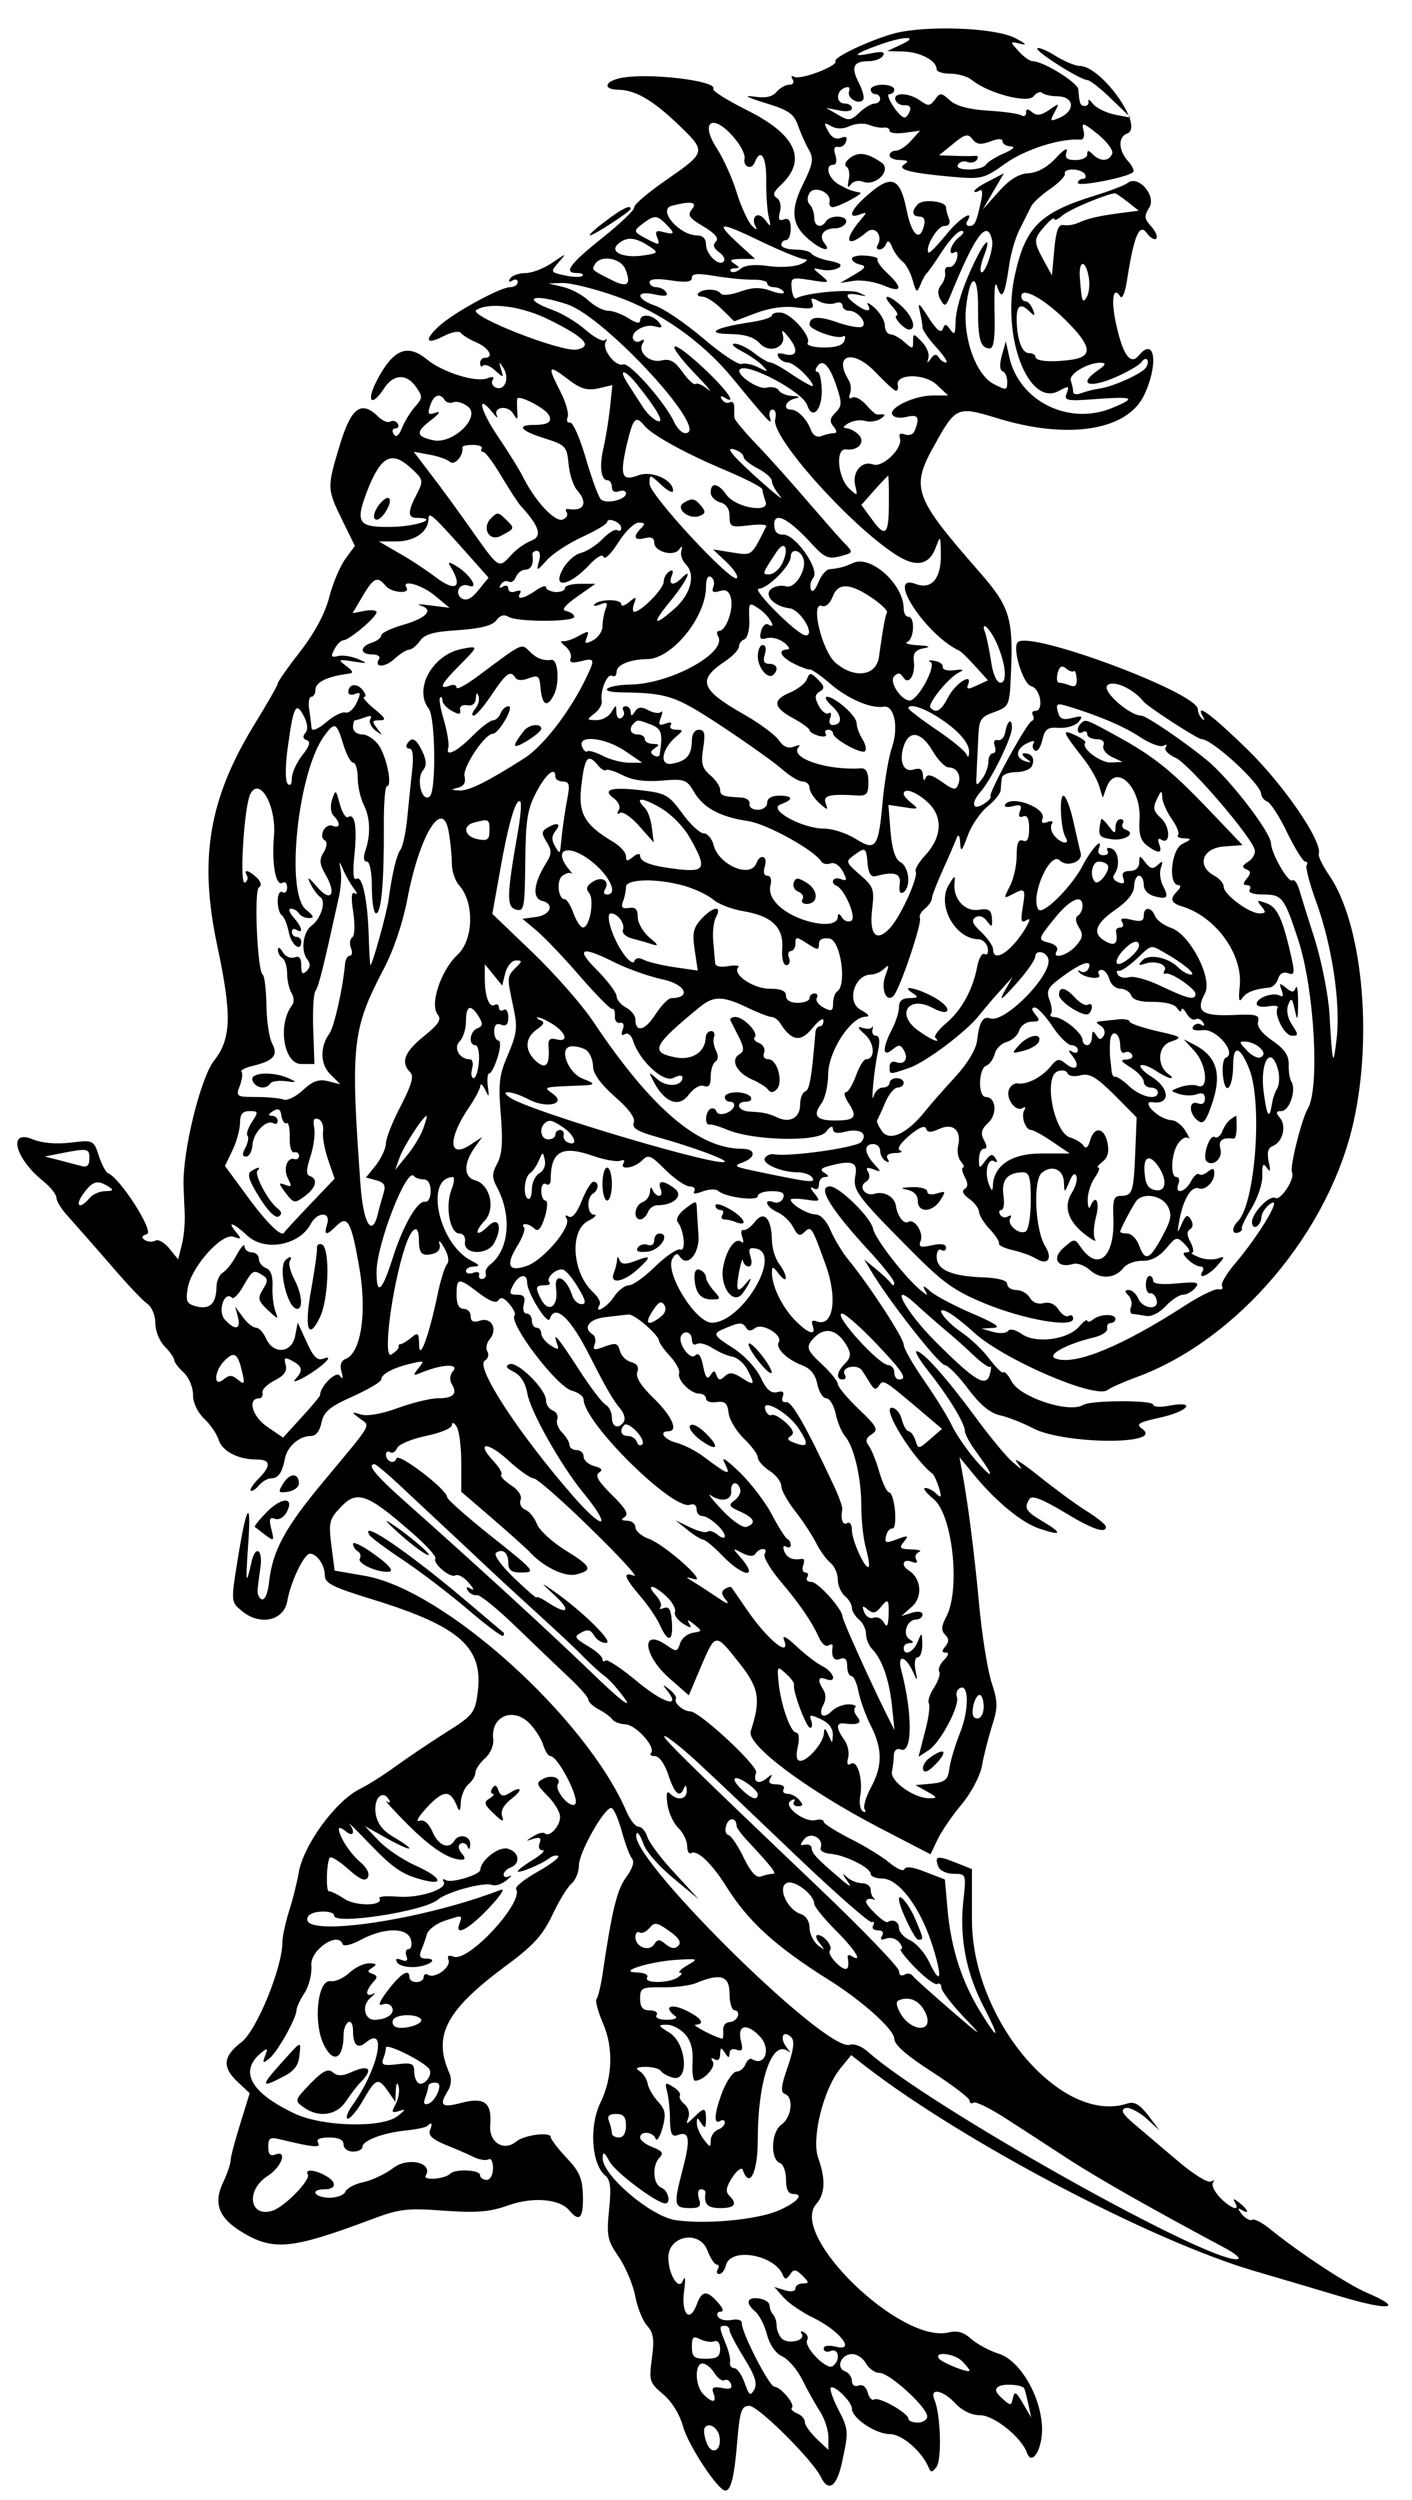 <?xml version="1.0" standalone="no"?>
<!DOCTYPE svg PUBLIC "-//W3C//DTD SVG 20010904//EN"
 "http://www.w3.org/TR/2001/REC-SVG-20010904/DTD/svg10.dtd">
<svg version="1.0" xmlns="http://www.w3.org/2000/svg"
 width="300pt" height="531pt" viewBox="0 0 300 531"
 preserveAspectRatio="xMidYMid meet">
<g transform="translate(0,531) scale(0.05,-0.05)"
fill="#000000" stroke="none">
<path d="M3800 10478 c-103 -28 -260 -102 -250 -118 12 -20 -151 -82 -176 -66
-11 7 -14 2 -6 -11 8 -13 2 -23 -14 -23 -16 0 -40 -14 -54 -30 -18 -22 -48
-28 -98 -20 -45 6 -27 -4 48 -27 100 -30 123 -46 140 -94 12 -33 32 -80 47
-105 22 -39 18 -60 -27 -151 -56 -115 -45 -177 43 -243 47 -36 79 -38 51 -4
-27 32 -5 64 44 64 21 0 42 11 47 25 10 30 -67 34 -85 5 -20 -32 -50 -23 -50
16 0 20 -9 45 -19 55 -12 12 -12 31 -1 49 22 34 94 1 85 -38 -3 -12 3 -22 13
-22 24 0 135 59 117 62 -37 7 -48 11 -90 34 -46 26 -62 84 -24 84 13 0 16 17
9 41 -9 26 -5 38 11 35 13 -4 29 7 34 22 7 20 0 25 -22 16 -21 -8 -40 2 -54
29 -20 36 -18 39 13 21 24 -13 50 -13 80 1 25 11 62 13 82 4 20 -8 47 -13 61
-11 14 2 25 -4 25 -14 0 -9 29 -13 65 -8 l65 9 -38 -42 c-21 -24 -50 -43 -65
-43 -15 0 -27 -9 -27 -20 0 -11 20 -20 45 -20 33 -1 38 -5 18 -18 -35 -22 24
-37 202 -53 126 -11 136 -9 228 57 85 60 232 107 319 101 13 -1 18 16 12 39
-9 36 -3 35 61 -16 39 -32 67 -69 61 -83 -13 -33 -50 -35 -82 -3 -19 19 -24
19 -24 0 0 -13 -22 -24 -49 -24 -38 0 -47 8 -39 35 7 21 -11 11 -45 -26 -36
-39 -79 -63 -117 -65 -41 -2 -81 -27 -127 -79 l-67 -75 45 77 45 77 -63 -33
c-35 -17 -63 -37 -63 -43 0 -6 9 -5 21 2 13 9 16 -6 8 -43 -20 -93 -27 -107
-50 -107 -12 0 -16 9 -9 20 34 56 -37 10 -92 -60 -36 -44 -68 -77 -72 -73 -18
19 37 113 66 113 21 0 28 11 20 32 -7 17 -12 38 -12 47 0 26 -96 37 -119 14
-29 -29 -26 -53 7 -53 18 0 25 -14 18 -40 -18 -70 -53 -37 -74 70 -27 134 -63
150 -159 67 -77 -65 -97 -110 -39 -88 31 12 31 9 3 -23 -76 -89 -59 -124 26
-52 34 30 71 -15 46 -56 -6 -10 -3 -18 8 -18 11 0 24 11 29 25 6 16 15 11 25
-15 9 -22 29 -49 43 -60 15 -11 35 -47 44 -80 15 -54 19 -56 33 -20 9 22 21
45 28 50 6 6 36 48 66 95 31 47 67 85 80 84 15 0 11 -11 -10 -27 -35 -27 -51
-84 -17 -63 10 6 14 -7 8 -28 -6 -22 -21 -38 -33 -35 -13 2 -20 -8 -17 -23 3
-15 -5 -39 -17 -54 -15 -18 -16 -38 -2 -63 18 -31 22 -29 44 24 105 257 156
323 175 227 7 -36 -33 -147 -47 -133 -6 6 -1 35 11 66 34 88 10 78 -35 -15
-55 -112 -85 -209 -85 -273 -1 -42 -5 -46 -22 -22 -18 25 -23 26 -32 2 -8 -19
-27 -3 -61 50 -38 60 -46 67 -37 28 6 -27 12 -59 12 -71 0 -11 26 -49 59 -85
32 -35 51 -64 41 -64 -10 0 -24 10 -31 22 -10 16 -20 14 -33 -5 -16 -22 -18
-21 -11 3 5 17 -7 47 -28 68 -35 37 -37 37 -37 2 0 -34 -2 -34 -37 -3 -20 18
-47 33 -60 33 -12 0 -23 17 -23 37 0 20 -20 54 -43 75 -24 21 -37 27 -29 13
19 -32 -8 -31 -53 3 -48 36 -44 50 10 40 42 -9 42 -8 4 9 -37 17 -226 -1 -265
-24 -8 -6 -17 13 -20 40 -4 49 -1 50 81 37 81 -13 83 -12 45 20 -40 33 -40 33
3 24 23 -5 55 -1 70 8 19 12 8 21 -38 30 -36 7 -71 21 -77 31 -6 9 -37 17 -69
17 -33 0 -59 9 -59 20 0 11 9 20 20 20 11 0 20 22 20 49 0 35 -9 46 -29 39
-21 -8 -25 0 -17 32 7 25 1 51 -13 59 -19 12 -15 25 15 53 117 109 67 217
-146 322 -81 41 -144 80 -139 88 22 35 -282 71 -396 46 -66 -14 -73 -48 -10
-49 74 -1 147 -43 255 -146 123 -118 123 -118 -51 -239 -77 -53 -137 -105
-134 -115 2 -10 -58 -68 -135 -129 -141 -113 -168 -150 -107 -150 19 0 28 -5
22 -12 -7 -6 -40 -6 -75 2 -62 14 -62 14 -26 56 35 40 34 40 -27 -2 -35 -24
-86 -44 -114 -44 -28 0 -57 -10 -65 -23 -9 -14 -5 -18 9 -9 13 8 23 5 23 -7 0
-11 -15 -21 -33 -21 -41 0 -241 -109 -302 -166 -64 -59 -55 -80 18 -43 34 18
68 25 75 15 6 -9 37 -28 67 -41 53 -23 76 -65 35 -65 -11 0 -20 -10 -20 -23 0
-13 6 -18 13 -10 8 7 31 -2 51 -21 36 -32 37 -32 25 5 -10 34 -9 35 10 6 27
-42 7 -98 -31 -84 -15 6 -22 21 -15 32 9 14 1 17 -22 8 -49 -19 -190 25 -258
81 -83 68 -144 42 -214 -95 -44 -87 -19 -109 33 -29 40 62 96 64 136 6 28 -40
28 -47 -3 -82 -19 -21 -44 -61 -56 -90 -14 -35 -26 -45 -36 -28 -9 13 -5 24 7
24 12 0 17 9 10 20 -7 12 -21 15 -32 9 -10 -6 -32 3 -50 20 -72 72 -115 41
-163 -116 -56 -185 -56 -189 9 -322 l54 -110 -41 -56 c-22 -30 -53 -103 -68
-162 -18 -69 -61 -150 -123 -230 -53 -68 -96 -129 -96 -137 0 -7 -45 -86 -100
-175 -192 -314 -235 -568 -158 -933 64 -299 61 -401 -12 -493 -58 -73 -136
-390 -130 -535 1 -27 3 -81 5 -120 1 -38 -4 -97 -13 -130 l-15 -60 -38 47
c-21 25 -47 40 -58 33 -12 -7 -32 -6 -45 2 -17 11 -14 18 9 26 30 12 -116 240
-166 258 -9 4 -27 37 -39 74 -22 67 -23 68 -121 56 -60 -7 -121 -2 -159 14
-108 45 -78 -79 42 -176 32 -26 58 -58 58 -73 0 -14 22 -49 49 -78 27 -30 105
-119 174 -198 68 -80 140 -157 160 -171 22 -15 37 -51 37 -85 0 -33 18 -77 40
-99 22 -22 40 -48 40 -57 0 -9 18 -33 40 -53 22 -20 40 -62 40 -94 0 -35 19
-75 47 -102 26 -24 54 -65 62 -90 15 -49 83 -84 162 -84 60 0 62 -27 7 -82
-23 -23 -37 -45 -33 -50 5 -5 21 5 35 22 14 16 37 30 51 30 32 0 48 24 60 85
10 51 61 95 110 95 21 0 38 21 45 57 10 46 34 67 133 111 66 30 121 62 121 72
0 23 51 50 128 68 54 13 57 12 30 -20 -25 -32 -24 -34 12 -19 84 35 162 40
136 8 -15 -17 -17 -39 -6 -57 25 -41 6 -60 -60 -60 -32 0 -108 -19 -169 -41
-67 -25 -129 -36 -156 -28 -44 13 -44 12 -6 -17 46 -34 60 -10 -160 -274 -157
-189 -210 -287 -225 -415 -5 -52 -18 -83 -32 -79 -12 5 -20 25 -17 46 2 21 8
63 12 93 10 74 -22 92 -38 21 -24 -106 -26 -95 -15 64 15 209 -5 186 -43 -48
-30 -186 -30 -187 15 -224 77 -66 181 -44 195 42 13 78 71 200 96 200 29 0 63
-48 63 -90 0 -36 30 -51 205 -105 372 -115 472 -204 444 -401 -11 -80 -21 -93
-135 -164 -68 -43 -164 -108 -214 -144 -49 -36 -117 -79 -150 -95 -104 -51
-241 -239 -261 -357 -7 -41 -25 -114 -41 -163 -15 -48 -28 -107 -28 -130 0
-109 -109 -376 -174 -426 -79 -60 -83 -107 -15 -170 l50 -47 -40 -129 c-22
-71 -41 -141 -41 -156 0 -15 -15 -58 -33 -96 -41 -86 -17 -149 78 -207 135
-83 213 -75 545 49 127 48 157 52 316 40 140 -10 196 -5 272 22 105 38 221 29
262 -22 42 -50 59 -32 57 62 -2 75 -14 104 -70 163 -37 39 -67 79 -67 88 0 23
-113 9 -146 -19 -53 -44 -117 -4 -111 69 8 96 -24 121 -123 95 -83 -22 -96
-12 -57 51 14 22 17 52 7 74 -72 162 -15 269 242 459 114 84 154 128 195 214
28 60 65 120 82 134 17 14 31 50 31 78 1 55 107 243 137 243 10 0 29 -43 44
-95 14 -52 33 -106 44 -119 12 -15 3 -43 -24 -80 -39 -53 -60 -138 -99 -401
-8 -58 -21 -110 -27 -117 -7 -6 6 -54 28 -105 44 -102 40 -230 -12 -336 -48
-99 -38 -260 21 -309 22 -18 26 -52 16 -146 -11 -110 -7 -130 41 -199 29 -43
61 -118 70 -166 9 -49 32 -106 51 -127 27 -30 31 -58 20 -139 -13 -95 -10
-103 48 -152 37 -31 70 -85 84 -135 20 -78 149 -274 180 -274 24 0 39 61 51
213 11 126 18 147 51 147 38 0 270 -231 304 -302 32 -67 68 -42 90 63 29 133
28 138 -18 228 -22 43 -35 83 -30 88 15 14 90 -60 90 -89 0 -40 100 -108 161
-108 52 0 137 -74 166 -144 8 -20 15 -19 32 4 24 31 18 223 -8 285 -23 53 34
44 89 -15 29 -31 69 -50 105 -50 59 0 176 -94 199 -160 21 -58 66 17 64 106
-4 134 -93 286 -183 315 -41 13 -95 42 -119 64 -31 28 -59 36 -94 27 -204 -51
-683 414 -563 546 37 42 40 105 8 194 -30 82 21 290 92 379 l48 59 56 -44
c414 -321 1219 -745 1657 -873 99 -29 268 -79 375 -111 203 -60 262 -49 104
18 -86 37 -289 171 -416 274 -31 25 -64 42 -72 36 -9 -5 -29 6 -44 24 -18 23
-19 29 -2 19 36 -22 31 -2 -9 30 -23 18 -29 19 -19 2 26 -42 -17 -28 -64 21
-24 26 -37 54 -28 64 8 9 4 10 -9 3 -13 -8 -77 32 -147 92 -68 58 -151 128
-185 157 -44 38 -53 55 -32 63 15 5 54 -14 87 -42 l58 -53 -48 64 c-37 47 -59
60 -89 50 -281 -91 -660 357 -660 781 l0 215 -70 28 c-78 31 -90 28 -73 -17 6
-17 35 -31 65 -31 54 0 54 0 41 -119 -16 -156 13 -303 87 -446 72 -139 65
-150 -15 -20 -78 128 -123 266 -138 427 l-12 134 -83 32 c-52 21 -84 25 -89
12 -3 -11 -31 0 -62 26 -30 25 -105 72 -168 103 -62 32 -113 64 -113 72 0 9
-16 12 -35 7 -48 -11 -140 61 -105 82 16 10 21 8 14 -4 -7 -10 1 -19 17 -19
21 0 23 6 6 26 -12 15 -35 27 -51 27 -15 0 -23 9 -16 20 7 11 -7 20 -30 20
-29 0 -37 8 -27 25 12 20 8 20 -16 0 -35 -28 -59 -14 -44 25 10 27 -240 260
-280 260 -29 0 -71 36 -61 53 4 7 -8 25 -27 40 -31 24 -32 23 -9 -6 60 -76
-20 -51 -131 42 -66 55 -125 94 -132 87 -7 -7 -13 -4 -13 6 0 11 -28 36 -63
56 -56 34 -59 40 -27 57 27 15 40 12 54 -12 10 -18 33 -33 52 -32 35 1 -105
138 -226 222 -55 38 -55 37 8 -21 71 -66 54 -84 -29 -30 -27 18 -49 28 -49 22
0 -5 -43 32 -96 83 -55 53 -88 99 -76 107 29 19 52 0 52 -45 0 -28 14 -39 50
-39 70 0 70 1 -130 160 -99 79 -180 151 -180 160 0 32 -207 190 -215 165 -9
-28 -45 -14 -45 17 0 11 8 15 18 9 10 -6 23 2 29 17 6 16 61 39 122 52 61 12
111 33 111 46 0 14 9 12 20 -6 11 -16 20 -85 20 -153 l0 -124 135 -116 c74
-64 144 -127 155 -139 58 -64 151 -109 199 -96 72 18 65 34 -49 104 -55 35
-109 84 -119 111 -10 26 -32 53 -49 60 -17 6 -26 25 -20 41 7 17 -9 43 -41 63
-29 19 -47 39 -41 45 6 6 -9 31 -32 56 -77 82 -30 87 59 7 47 -44 97 -79 111
-79 13 0 123 -96 243 -214 121 -117 203 -208 184 -200 -51 19 -43 -6 25 -86
33 -38 72 -95 85 -125 34 -76 56 -69 50 15 -4 53 -12 67 -34 59 -17 -6 -23 -5
-15 3 8 8 -1 31 -19 51 -46 51 -10 47 45 -5 25 -23 41 -53 36 -65 -5 -13 11
-35 34 -50 35 -21 39 -21 26 1 -11 18 -4 16 21 -4 36 -29 36 -30 -5 -36 -23
-4 -48 -24 -54 -45 -12 -36 -16 -37 -56 -9 -111 78 -103 -39 9 -138 l84 -74
51 121 c63 146 61 146 163 17 85 -107 93 -155 49 -290 -19 -57 234 -247 546
-410 l218 -113 30 63 c17 35 63 103 103 150 40 48 77 119 85 160 7 41 26 116
42 168 27 84 27 104 -1 190 -17 53 -41 204 -53 336 -21 224 -46 418 -72 560
l-11 60 55 -67 c93 -115 206 -210 283 -236 97 -33 103 -22 16 30 -73 43 -81
57 -56 96 10 16 55 -2 144 -55 123 -75 182 -95 180 -63 0 8 -38 39 -85 68 -46
29 -138 97 -204 150 -66 53 -107 78 -90 57 29 -39 28 -39 -18 0 -26 22 -97
108 -157 190 -122 166 -224 280 -250 280 -10 0 13 -38 50 -85 83 -104 155
-221 155 -254 0 -13 21 -52 47 -87 78 -106 81 -129 5 -44 -39 44 -86 112 -105
150 -18 39 -72 126 -120 195 -48 69 -87 137 -87 153 0 28 -148 255 -234 359
-26 32 -60 88 -76 125 -17 41 -42 68 -64 69 -34 0 -106 43 -106 63 0 5 29 5
65 0 61 -9 63 -8 35 27 -17 21 -19 30 -5 22 16 -10 25 -4 25 16 0 17 11 31 25
31 19 1 18 5 -2 18 -20 12 -15 20 20 29 97 26 122 17 112 -39 -12 -64 3 -85
225 -309 145 -147 192 -181 322 -235 169 -70 378 -106 378 -66 0 14 -9 19 -19
12 -11 -6 -30 6 -43 27 -16 24 -39 34 -64 27 -24 -6 -46 3 -58 23 -10 18 -36
33 -57 33 -21 0 -39 11 -39 25 0 16 -38 27 -110 29 -132 6 -190 33 -190 88 0
22 9 35 20 28 11 -7 20 -2 20 10 0 15 -21 19 -60 10 -50 -11 -58 -8 -48 19 14
35 -27 97 -53 80 -18 -11 -46 25 -52 69 -6 38 -50 63 -90 51 -41 -13 -72 30
-37 51 15 9 18 26 9 41 -11 19 -6 22 22 12 35 -14 35 -13 3 23 -42 46 -44 84
-4 84 17 0 30 -13 30 -29 0 -16 10 -35 23 -43 14 -9 18 -5 9 9 -9 15 2 24 32
25 25 0 35 6 21 11 -15 6 -1 29 39 63 40 34 66 45 71 30 6 -18 20 -18 58 -1
58 26 94 -8 78 -74 -5 -21 0 -51 12 -65 12 -14 16 -26 9 -26 -7 0 -4 -17 7
-39 15 -27 15 -43 0 -52 -14 -8 -6 -24 20 -42 22 -16 41 -41 41 -54 0 -14 20
-47 45 -74 25 -26 43 -54 40 -62 -2 -8 25 -20 60 -28 35 -8 79 -24 98 -36 49
-30 71 0 39 52 -44 69 -53 281 -15 313 44 36 93 14 94 -42 2 -45 2 -45 23 4
12 31 24 40 30 24 5 -14 -3 -45 -19 -70 -37 -58 -18 -120 54 -177 33 -25 52
-35 44 -22 -8 13 -6 56 4 95 18 65 -1 101 -24 45 -5 -14 -11 -2 -11 26 -1 27
12 70 29 95 17 24 25 44 16 44 -8 0 0 11 18 25 22 17 29 43 21 80 -13 66 -57
72 -74 10 -7 -28 -18 -37 -27 -23 -8 13 -34 29 -58 36 -69 22 -114 257 -53
281 19 7 38 4 42 -8 4 -12 29 -16 55 -9 39 10 67 -7 144 -83 l95 -96 -6 -150
c-7 -169 -12 -183 -62 -183 -29 0 -34 -16 -31 -93 7 -165 -64 -231 -137 -127
-28 40 -28 40 -75 -1 -52 -45 -24 -89 42 -68 17 5 49 -7 70 -26 44 -41 107
-37 143 9 13 17 49 31 80 30 37 -1 71 17 101 52 42 51 46 52 79 19 23 -24 26
-35 9 -35 -19 0 -18 -8 4 -30 17 -16 40 -30 53 -30 12 0 17 -9 10 -20 -23 -38
24 -20 62 23 34 39 34 42 3 31 -19 -7 -55 -5 -80 5 -25 10 -38 19 -29 20 8 0
5 20 -7 44 -16 29 -17 46 -2 55 13 8 14 24 3 42 -14 23 -22 19 -39 -20 -19
-44 -20 -42 -9 19 16 87 51 144 81 133 28 -11 67 27 67 64 0 22 -7 23 -27 7
-15 -13 -32 -17 -38 -11 -7 6 -22 -7 -34 -30 -25 -48 -71 -58 -54 -12 7 17 3
30 -8 30 -28 0 -22 104 9 145 14 19 33 28 42 20 8 -8 3 5 -12 30 -15 25 -41
45 -58 46 -16 0 -46 12 -65 27 -36 27 -47 54 -20 50 79 -13 78 58 -2 108 -32
20 -52 41 -46 48 7 6 34 -3 62 -21 27 -18 57 -33 65 -33 9 0 6 7 -6 15 -54 37
-50 121 7 140 52 18 49 21 -60 45 -63 15 -115 33 -115 40 0 8 -20 12 -45 10
-25 -3 -58 -6 -75 -8 -25 -2 -25 -6 -2 -20 15 -10 20 -28 12 -42 -12 -19 -19
-18 -32 3 -14 21 -17 19 -18 -8 0 -19 -9 -35 -20 -35 -11 0 -20 10 -20 22 0
29 -82 96 -118 97 -16 1 -23 6 -17 13 7 7 5 33 -5 59 -15 39 -8 54 46 94 85
64 135 82 121 44 -6 -16 -21 -23 -34 -16 -13 8 -16 6 -7 -4 22 -24 99 -33 84
-9 -7 11 -2 20 11 20 12 0 27 -18 33 -40 6 -22 27 -40 46 -40 20 0 41 -13 47
-29 7 -19 39 -28 94 -27 50 0 91 -10 101 -27 10 -15 18 -18 18 -7 1 11 10 4
22 -15 11 -20 28 -31 38 -25 9 6 24 0 32 -13 8 -14 6 -18 -8 -10 -11 8 -27 4
-34 -8 -9 -13 6 -19 42 -15 58 6 145 -99 97 -117 -11 -4 -17 -40 -12 -80 10
-87 42 -51 43 48 0 88 29 82 68 -15 58 -145 26 -574 -48 -648 -27 -27 -26 -57
2 -48 11 4 18 11 15 17 -4 5 15 44 41 86 26 43 47 105 46 139 -1 48 3 56 19
33 15 -21 17 -15 8 26 -8 39 -3 59 18 67 41 16 59 84 30 119 -19 23 -18 29 6
29 34 0 64 89 43 124 -8 12 -13 45 -12 74 1 39 -18 66 -69 101 -45 31 -67 60
-61 81 7 29 -8 33 -110 28 -130 -5 -157 16 -116 92 34 63 -63 250 -143 278
-32 11 -63 34 -69 51 -16 40 -48 40 -48 1 0 -23 -13 -27 -53 -17 -37 9 -49 6
-39 -10 8 -13 5 -23 -7 -23 -11 0 -20 -7 -19 -15 9 -53 -3 -66 -42 -45 -61 32
-48 75 39 135 52 36 80 71 80 100 1 25 10 45 21 45 11 0 20 -17 20 -38 0 -22
18 -42 44 -49 57 -15 64 -6 38 44 -12 22 -16 57 -9 77 10 29 8 31 -13 12 -21
-20 -32 -17 -53 10 -24 32 -26 32 -26 -1 -1 -21 -16 -35 -40 -35 -27 0 -36
-10 -28 -30 8 -22 2 -27 -21 -18 -20 8 -27 21 -16 35 25 35 17 98 -14 109 -15
5 -22 1 -16 -10 7 -11 -1 -19 -18 -19 -17 0 -25 11 -19 27 21 56 -30 2 -68
-70 -47 -92 -172 -215 -189 -187 -35 57 50 249 91 208 31 -31 100 -6 89 32 -5
18 -19 80 -32 138 -13 58 -32 105 -41 105 -19 0 -12 -143 9 -177 21 -33 -19
-28 -47 6 -14 16 -19 39 -12 50 8 12 1 16 -18 9 -21 -8 -28 -3 -21 15 17 45
-133 101 -159 59 -6 -10 8 -13 32 -7 34 9 41 4 31 -21 -8 -21 -3 -29 14 -22
17 7 25 -10 25 -52 0 -43 -8 -59 -26 -51 -20 7 -27 -11 -27 -65 0 -41 -13 -99
-29 -129 -27 -52 -27 -54 9 -35 56 30 59 26 46 -53 -10 -60 -7 -70 16 -56 19
12 15 -2 -9 -42 -60 -95 -133 -140 -133 -82 0 14 -23 47 -50 73 -38 35 -44 51
-25 63 15 10 35 4 49 -16 21 -28 23 -26 21 12 -3 36 -14 43 -57 36 -60 -8
-109 47 -102 115 4 34 0 32 -25 -10 -51 -86 28 -229 127 -230 17 0 35 -17 39
-37 4 -21 -2 -32 -13 -26 -11 7 -25 -18 -32 -55 -19 -98 -66 -183 -132 -239
-32 -27 -52 -54 -46 -61 30 -29 -21 -8 -75 32 -93 69 -38 149 65 94 72 -39 86
-4 16 39 -70 43 -165 65 -100 23 24 -16 21 -19 -15 -20 -31 0 -45 -12 -45 -38
0 -20 -13 -63 -30 -95 -41 -79 -41 -121 2 -86 26 22 34 22 48 -1 22 -36 4 -66
-32 -52 -16 6 -28 -2 -28 -19 0 -35 -3 -35 82 -6 69 23 243 153 298 223 17 21
55 67 86 101 l57 63 -34 -60 c-26 -47 -15 -40 48 30 45 50 82 102 82 117 1 29
45 22 55 -9 22 -65 -185 -277 -247 -254 -30 11 -46 -16 -55 -93 -4 -38 -40
-98 -94 -157 -49 -53 -106 -118 -128 -146 -75 -93 -148 -128 -181 -85 -15 21
-25 42 -22 47 3 6 19 39 34 75 15 36 39 65 53 65 14 0 26 9 26 20 0 11 -13 20
-30 20 -16 0 -30 -9 -30 -20 0 -11 -13 -20 -29 -20 -15 0 -33 -16 -38 -35 -14
-50 1 112 18 190 9 42 6 65 -8 65 -12 0 -19 11 -16 25 4 14 3 19 -2 11 -4 -8
-23 -8 -41 -2 -23 8 -20 -1 11 -28 43 -39 45 -106 4 -106 -9 0 -28 -31 -42
-70 -14 -38 -33 -70 -43 -70 -10 0 -5 -21 13 -48 38 -58 26 -72 -59 -72 -79 0
-96 21 -58 72 16 21 29 77 29 125 1 96 95 242 158 244 22 0 15 10 -21 30 -60
33 -25 149 45 149 17 0 42 11 56 25 21 20 22 15 6 -27 -22 -58 3 -121 34 -88
27 28 123 313 112 331 -5 8 5 26 21 39 17 14 30 33 30 44 0 10 21 65 47 122
26 57 52 118 58 134 8 19 13 12 15 -20 2 -42 7 -38 32 30 16 44 54 99 83 123
30 24 56 55 57 70 1 15 3 38 5 52 2 14 29 25 61 25 32 0 63 13 68 28 12 31 -2
52 -34 52 -12 0 -8 -10 8 -22 24 -17 25 -20 1 -13 -47 12 -47 51 0 76 26 13
39 15 31 2 -7 -11 -4 -25 6 -32 10 -6 24 14 31 45 11 47 22 56 71 52 32 -2 69
9 83 25 20 25 16 28 -27 17 -40 -10 -53 -4 -61 26 -9 35 -4 38 42 24 135 -41
239 -86 309 -132 41 -27 85 -43 98 -36 13 8 17 5 9 -7 -7 -11 12 -31 42 -44
57 -25 330 -343 337 -393 3 -15 -10 -38 -29 -49 -25 -16 -27 -24 -7 -32 20 -8
20 -17 2 -39 -17 -21 -17 -28 1 -28 13 0 18 -9 11 -20 -7 -12 16 -20 58 -20
80 0 89 -11 149 -194 68 -209 92 -629 40 -716 -26 -43 -78 -252 -67 -270 15
-25 -49 -123 -71 -109 -24 14 -99 -64 -99 -102 0 -17 9 -26 20 -19 11 7 20 24
20 39 0 14 14 37 30 51 71 59 -29 -114 -142 -248 -37 -43 -62 -86 -55 -96 6
-10 -1 -16 -16 -13 -15 3 -76 -27 -137 -66 -273 -177 -473 -259 -555 -228 -39
15 47 62 165 90 33 8 58 25 55 38 -3 13 4 23 15 23 11 0 20 8 20 17 0 23 -65
22 -95 -2 -14 -11 -25 -13 -25 -5 0 8 -16 -4 -35 -26 -48 -55 -184 -73 -243
-31 -27 19 -52 24 -59 13 -7 -10 -35 -12 -63 -4 l-50 14 50 3 c36 1 13 18 -88
61 -75 32 -156 75 -178 94 -28 25 -36 27 -24 6 15 -26 13 -26 -17 -2 -66 54
-195 220 -203 262 -9 48 -144 180 -183 180 -58 0 3 -98 178 -287 52 -57 95
-112 95 -123 -1 -13 -6 -13 -15 0 -8 11 -37 38 -64 60 l-49 40 36 -60 c79
-129 283 -388 307 -389 13 -1 58 -46 98 -100 50 -67 94 -104 135 -113 33 -7
97 -32 141 -55 131 -69 559 -72 466 -4 -30 22 -20 28 75 49 120 27 156 72 40
51 -38 -8 -70 -6 -70 4 0 20 -264 19 -297 -1 -59 -37 -268 32 -304 99 -14 27
-30 45 -35 39 -6 -5 -31 20 -58 55 -26 36 -80 88 -120 115 -78 54 -121 121
-53 83 20 -11 67 -48 104 -82 124 -115 517 -285 569 -246 13 10 69 35 124 55
430 158 820 618 923 1090 81 370 34 839 -105 1042 -28 40 -47 81 -44 90 16 53
-147 291 -302 443 -155 151 -227 204 -190 140 8 -15 7 -18 -4 -8 -10 9 -18 27
-18 40 0 70 -714 336 -765 285 -25 -25 22 -178 57 -187 40 -10 55 -105 17
-105 -12 0 -16 -8 -10 -18 6 -10 4 -22 -5 -25 -22 -9 -186 -309 -175 -320 5
-5 -8 -19 -30 -33 -47 -30 -55 5 -11 54 46 53 132 229 132 270 0 46 -20 31
-29 -21 -4 -20 -17 -34 -31 -31 -15 3 -20 -7 -13 -25 6 -17 3 -31 -8 -31 -10
0 -19 -16 -19 -36 0 -20 -12 -53 -27 -73 -25 -34 -27 -32 -23 26 1 35 5 102 7
149 3 78 9 88 68 109 64 24 65 26 71 168 10 231 -6 281 -133 426 -282 322
-295 358 -190 544 88 159 96 162 263 111 300 -93 552 -54 625 96 62 129 48
253 -21 171 -35 -44 -67 -3 -96 126 -24 104 -15 173 16 124 8 -14 20 13 28 62
30 194 53 250 84 208 15 -21 34 -32 41 -25 7 8 -2 31 -21 52 -30 33 -31 44 -8
81 30 50 -47 139 -92 104 -12 -10 -75 -34 -140 -54 -232 -72 -294 -132 -339
-335 -59 -260 56 -564 186 -495 42 23 46 22 34 -9 -13 -32 -1 -35 127 -25 160
11 170 5 66 -38 -183 -76 -394 27 -437 215 l-15 68 -17 -60 c-10 -37 -9 -63 3
-67 11 -3 20 -24 20 -45 0 -37 -4 -37 -58 -9 -75 39 -131 196 -117 325 17 149
52 149 51 0 -1 -136 10 -174 50 -174 17 0 23 46 20 155 -2 102 2 138 12 105
20 -59 32 -34 51 98 7 49 27 116 45 150 17 34 38 76 46 92 7 17 44 51 82 77
37 26 66 55 63 65 -7 25 70 23 85 -2 7 -11 3 -20 -9 -20 -11 0 -21 -8 -21 -17
0 -18 214 24 235 46 6 6 -4 27 -22 47 -41 46 -43 102 -3 117 74 28 -109 287
-203 287 -18 0 -63 19 -101 42 -37 24 -73 38 -78 33 -12 -12 183 -135 212
-135 11 0 57 -36 102 -80 l83 -80 -68 13 c-37 8 -78 28 -92 45 -14 18 -23 23
-20 12 3 -11 -4 -20 -15 -20 -20 0 -23 9 -28 70 -2 29 -149 120 -194 120 -12
0 -39 19 -60 43 -38 42 -38 42 12 30 28 -7 14 5 -30 27 -88 43 -377 53 -510
18z m30 -47 l-60 -28 70 -2 c71 -2 140 -39 140 -75 0 -11 27 -19 59 -19 32 0
73 -12 91 -27 68 -56 238 -101 262 -69 12 15 28 22 36 15 7 -8 37 -15 66 -15
69 -1 77 -59 13 -89 -45 -20 -47 -19 -26 21 22 41 22 41 -23 10 -33 -23 -52
-26 -72 -10 -19 16 -26 16 -26 -2 0 -13 -9 -18 -20 -11 -11 7 -75 16 -142 20
-81 5 -136 20 -162 44 -36 33 -42 33 -63 3 -21 -28 -29 -29 -62 -5 -48 35
-117 37 -106 3 5 -14 23 -24 41 -22 18 1 27 -9 20 -25 -6 -16 -16 -28 -23 -27
-23 1 -86 99 -64 99 12 0 21 9 21 20 0 11 -22 20 -50 20 -27 0 -50 -9 -50 -20
0 -11 9 -20 20 -20 11 0 20 -9 20 -20 0 -11 -11 -20 -24 -20 -13 0 -42 -17
-65 -39 -37 -35 -46 -35 -91 -8 l-50 29 55 -11 c32 -7 55 -3 55 9 0 11 -13 20
-30 20 -38 0 -39 52 -1 67 18 7 25 1 19 -15 -11 -29 44 -60 60 -35 6 9 -3 41
-19 72 -34 66 -23 91 41 91 26 0 54 10 62 23 10 17 -4 20 -52 10 -84 -17 -71
-2 32 35 105 39 181 41 98 3z m-701 -408 c23 -29 38 -63 35 -76 -8 -36 30 -51
43 -17 25 64 50 25 49 -75 -1 -58 4 -127 10 -155 11 -46 10 -47 -15 -14 -30
40 -64 13 -39 -31 7 -14 0 -11 -16 5 -17 17 -46 80 -65 140 -18 61 -56 144
-82 185 -83 126 -14 158 80 38z m1079 -4 c33 13 52 13 52 1 0 -11 16 -21 35
-22 22 -1 11 -12 -28 -29 -35 -15 -70 -37 -77 -48 -7 -12 -39 -21 -72 -21 -38
0 -55 8 -47 21 7 12 25 17 40 11 15 -6 33 -1 40 9 7 11 5 19 -5 17 -9 -1 -47
-2 -86 0 l-70 2 60 49 c51 42 63 45 83 19 17 -22 34 -24 75 -9z m583 -256 l48
-38 -85 -11 c-95 -13 -130 -22 -176 -42 -18 -8 -45 -11 -60 -8 -20 4 -31 -24
-38 -104 l-10 -110 -35 64 c-44 81 -44 90 5 146 22 25 40 39 40 30 0 -9 16 -2
35 15 27 24 178 88 222 94 4 1 28 -16 54 -36z m-1851 -32 c-20 -25 -12 -37 49
-73 50 -30 67 -50 53 -64 -14 -14 -10 -28 14 -46 19 -13 27 -31 19 -39 -21
-22 -75 31 -75 73 0 24 -14 38 -37 38 -77 0 -171 110 -108 126 81 21 111 16
85 -15z m-111 -62 c41 -42 39 -47 -9 -35 -32 9 -38 4 -27 -24 12 -31 8 -32
-35 -10 -69 36 -69 37 -27 70 50 37 59 37 98 -1z m414 -79 c80 -38 160 -71
176 -71 17 -1 9 -11 -19 -22 -27 -11 -89 -14 -136 -7 -56 8 -97 4 -116 -11
-16 -14 -35 -19 -42 -12 -7 7 0 13 16 13 23 1 23 4 -2 20 -23 15 -16 19 29 20
l60 0 -65 59 c-111 102 -94 104 99 11z m-477 -21 c32 -22 29 -25 -30 -34 -93
-14 -154 18 -103 54 36 27 71 22 133 -20z m-108 -94 c26 -67 7 -79 -64 -42
-81 41 -81 40 -65 66 25 40 111 24 129 -24z m1968 -30 c6 -30 2 -68 -7 -85
-19 -32 -22 -25 -30 75 -7 79 22 87 37 10z m-1431 -13 c36 1 65 -6 65 -15 0
-10 13 -17 29 -17 16 0 34 -9 41 -19 6 -11 -16 -10 -52 3 -48 17 -81 16 -133
-3 -39 -14 -76 -18 -82 -8 -16 21 -75 22 -95 2 -8 -8 -1 -15 16 -15 17 0 54
-24 83 -53 l53 -52 92 35 c59 22 120 31 171 24 64 -8 78 -5 69 18 -9 23 -3 25
27 9 21 -12 52 -15 70 -9 17 7 31 2 31 -10 0 -12 12 -22 28 -22 36 0 80 -53
55 -68 -10 -6 -57 2 -103 18 -82 29 -120 26 -120 -9 0 -22 119 -64 142 -50 10
6 12 -2 6 -19 -7 -19 -38 -29 -89 -28 -43 0 -73 9 -67 19 17 27 -71 127 -114
129 -21 2 -38 -4 -38 -12 0 -9 -42 -22 -93 -29 -150 -23 -194 -48 -85 -50 64
-1 102 -13 127 -40 41 -45 114 -17 97 38 -6 22 0 19 22 -8 46 -55 41 -89 -11
-76 -30 8 -39 4 -29 -12 8 -13 26 -23 40 -23 14 0 46 -22 72 -50 26 -27 40
-50 32 -50 -8 0 -47 23 -88 50 -40 28 -81 50 -90 50 -10 0 -41 18 -69 40 -28
22 -65 40 -83 40 -18 0 -5 -14 28 -31 33 -17 74 -45 90 -62 27 -29 25 -29 -17
-8 -25 13 -57 20 -71 15 -14 -6 -87 43 -163 108 -77 65 -168 127 -204 139 -84
29 -86 67 -2 48 43 -9 58 -7 48 9 -7 12 -26 22 -42 22 -16 0 -29 10 -29 21 0
14 31 17 90 8 65 -10 90 -7 90 11 0 18 24 20 95 8 52 -9 124 -16 160 -16z
m-579 -70 c189 -66 368 -192 498 -350 152 -185 170 -204 158 -167 -6 19 -1 35
11 35 12 0 17 -18 11 -42 -19 -71 308 -439 506 -570 91 -61 148 -51 177 28 19
51 20 49 21 -30 2 -103 -39 -152 -106 -127 -132 50 41 -216 184 -283 8 -3 38
-33 68 -66 l54 -60 -47 -22 c-39 -18 -46 -17 -37 5 20 52 -55 4 -85 -55 -30
-57 -50 -70 -75 -45 -16 15 78 131 124 152 21 10 14 13 -22 8 -30 -4 -52 2
-50 14 2 11 -14 23 -36 26 -22 4 -29 1 -16 -5 24 -11 -36 -135 -79 -161 -32
-20 -102 74 -75 101 16 16 26 14 38 -5 23 -37 53 10 45 70 -4 32 7 46 41 53
34 6 27 10 -24 13 -38 2 -59 9 -45 14 30 12 34 107 5 107 -11 0 -20 16 -20 35
0 102 -139 228 -214 194 -37 -17 -58 -23 -101 -27 -15 -1 -36 -27 -48 -57 -13
-32 -26 -44 -31 -29 -6 14 -1 36 10 50 29 34 -76 184 -127 183 -27 -1 -39 12
-39 44 0 56 62 24 161 -85 53 -57 69 -64 119 -51 57 15 57 16 19 55 -22 22
-92 103 -158 179 -65 76 -161 184 -214 239 -53 55 -96 107 -96 115 -1 8 -1 29
-1 46 0 17 -8 26 -19 20 -10 -6 -25 -1 -33 12 -9 14 -6 18 9 9 61 -38 11 33
-89 126 -142 132 -168 115 -37 -23 55 -57 80 -88 57 -69 -23 19 -46 29 -52 23
-7 -6 -31 16 -55 50 -34 47 -54 58 -89 50 -51 -13 -104 35 -81 73 9 15 7 19
-7 11 -11 -8 -26 -6 -32 4 -18 29 44 69 89 57 34 -9 37 -6 18 18 -28 33 -79
37 -79 6 0 -14 -19 -10 -49 10 -27 17 -66 32 -87 32 -20 0 -57 19 -83 43 -25
24 -74 50 -108 58 l-63 15 60 2 c33 1 135 -24 226 -56z m1909 -99 c113 -111
122 -157 30 -171 -87 -12 -155 -7 -155 12 0 9 -12 16 -28 16 -30 0 -51 59 -52
145 0 60 18 69 57 30 20 -20 23 -18 12 10 -7 19 -21 35 -31 35 -10 0 -18 10
-18 21 0 42 91 -6 185 -98z m-2114 64 c164 -56 614 -547 501 -547 -14 0 -35
20 -46 45 -41 87 -191 257 -218 247 -32 -12 -92 65 -74 96 7 12 5 15 -4 7 -9
-8 -45 12 -82 44 -36 31 -97 69 -137 83 -142 52 -87 74 60 25z m-76 -66 c151
-75 185 -112 116 -126 -66 -12 -464 144 -427 168 55 35 193 17 311 -42z m1472
-301 c7 0 11 10 8 23 -11 50 112 52 165 3 l49 -46 -65 0 c-79 0 -190 -53 -172
-82 7 -12 34 -16 60 -9 49 12 57 -1 36 -56 -6 -18 -24 -25 -42 -19 -21 8 -28
3 -22 -15 14 -42 -73 -127 -114 -112 -47 18 -90 -32 -76 -89 11 -46 10 -47
-26 -13 -49 47 -59 173 -12 166 51 -7 84 32 52 63 -14 14 -37 26 -52 27 -16 0
-13 8 9 21 20 11 51 16 70 10 19 -6 49 -2 65 8 27 17 24 23 -12 19 -6 -1 -28
18 -48 42 -21 23 -47 37 -59 30 -12 -8 -16 -1 -9 17 6 17 4 42 -5 56 -69 111
18 136 115 33 40 -42 78 -77 85 -77z m1063 99 c-17 -26 -140 -82 -200 -90 -22
-3 -56 -12 -75 -19 -20 -8 -35 -5 -35 6 0 12 -5 33 -10 47 -10 28 74 78 129
76 23 -1 19 -10 -14 -32 -95 -67 -26 -79 100 -18 42 20 81 44 87 55 7 10 17
14 22 9 6 -6 4 -21 -4 -34z m-1317 -75 c26 -76 25 -89 -3 -117 -24 -24 -26
-38 -8 -59 15 -18 15 -28 2 -28 -11 0 -35 -5 -52 -12 -20 -8 -37 2 -46 25 -17
47 -57 87 -85 87 -35 0 -24 36 14 46 27 7 25 10 -9 12 -24 1 -50 12 -57 24 -7
12 -31 17 -53 11 -35 -9 -132 58 -112 78 31 30 268 -96 286 -152 21 -65 63
-22 62 62 -1 43 -9 79 -18 79 -9 0 -11 9 -3 21 23 38 53 9 82 -77z m-1011 -14
l60 14 -10 -97 c-6 -53 -18 -128 -27 -167 -19 -78 -12 -140 16 -140 11 0 19
-13 19 -29 0 -18 12 -25 30 -18 17 6 30 2 30 -9 0 -27 -85 -47 -107 -25 -10
10 -39 89 -64 175 -25 86 -55 154 -67 151 -11 -2 -16 8 -10 23 6 16 -8 65 -31
109 -56 110 -52 116 30 54 55 -43 83 -51 131 -41z m165 17 c86 -107 120 -168
86 -155 -17 6 -45 33 -62 60 -17 26 -46 71 -63 98 -43 66 -15 64 39 -3z m-818
-66 c7 -11 24 -15 37 -10 14 6 41 -2 61 -17 60 -43 -62 -163 -147 -144 -74 16
-75 35 -5 88 30 23 39 37 20 30 -38 -13 -41 -8 -23 40 14 36 40 42 57 13z
m442 -62 c18 -30 -1 -44 -60 -44 -79 0 -60 -25 43 -57 89 -28 95 -34 102 -109
4 -43 20 -93 36 -111 48 -54 30 -92 -38 -80 -10 2 -12 -5 -6 -15 7 -11 -1 -24
-17 -30 -32 -12 -113 73 -165 174 -17 35 -67 115 -111 180 -74 109 -92 186
-23 102 17 -22 26 -29 20 -16 -19 38 45 48 68 11 19 -31 21 -30 18 6 -1 22 -2
47 0 56 3 19 114 -37 133 -67z m408 -48 c34 -41 183 -122 356 -194 80 -34 145
-68 145 -77 0 -9 6 -32 13 -50 20 -52 -127 -27 -166 28 -35 50 -67 55 -67 10
0 -17 18 -36 40 -42 26 -7 40 -27 40 -59 0 -45 6 -48 81 -39 45 6 79 4 75 -4
-65 -129 -58 -124 -144 -111 l-82 13 57 -54 c32 -30 51 -60 44 -68 -22 -22
-371 354 -371 401 0 41 1 41 50 -5 28 -26 50 -37 50 -24 0 46 -91 86 -147 65
-71 -27 -80 -3 -50 129 28 117 38 127 76 81z m-692 -96 c-5 -8 -2 -15 7 -15 9
-1 43 -46 76 -102 33 -56 70 -112 81 -125 82 -89 95 -132 46 -150 -26 -10 -64
-37 -85 -61 -53 -58 -51 -59 -163 99 -54 77 -133 186 -175 240 l-76 100 65
-12 c36 -6 76 -20 89 -31 21 -17 58 27 53 62 -1 6 19 10 45 10 25 0 42 -7 37
-15z m1113 -37 c0 -9 27 -31 60 -48 33 -17 60 -41 60 -54 0 -13 16 -41 35 -64
19 -23 -19 7 -85 66 -125 112 -155 150 -102 130 18 -7 32 -20 32 -30z m-1412
-48 c51 -47 52 -52 23 -109 -39 -74 -39 -101 -1 -101 98 0 7 -35 -98 -38 -150
-4 -164 15 -113 149 59 153 105 177 189 99z m2029 -150 c0 -134 -15 -147 -75
-62 l-42 57 55 62 c30 34 57 62 59 62 2 1 4 -53 3 -119z m-1764 -243 l63 -71
-43 -53 c-30 -37 -51 -47 -71 -35 -33 21 -9 69 29 54 45 -17 11 42 -45 79 -34
22 -45 24 -34 6 58 -93 26 -116 -66 -45 -37 28 -105 73 -152 99 l-84 49 74 0
c78 0 136 41 137 96 0 34 17 18 192 -179z m627 140 c0 -11 -8 -15 -17 -9 -9 6
-37 -11 -62 -37 -25 -26 -66 -53 -93 -60 -26 -6 -62 -39 -79 -73 -42 -81 31
-67 115 22 32 35 57 48 61 34 5 -13 32 14 62 61 29 47 69 85 87 85 27 0 29 -5
10 -24 -36 -36 -29 -54 16 -42 27 7 40 1 40 -19 0 -39 83 -61 106 -29 12 17
15 16 9 -6 -5 -16 4 -42 19 -57 43 -43 22 -127 -47 -188 -92 -81 -100 -67 -18
32 67 82 100 150 47 97 -34 -34 -57 -30 -42 9 9 23 5 29 -11 19 -12 -8 -23
-28 -23 -44 0 -29 -95 -126 -124 -127 -8 -1 -9 15 -2 34 12 31 9 32 -20 8 -19
-16 -34 -20 -34 -10 0 23 -90 23 -113 1 -9 -9 1 -10 22 -2 31 12 35 8 24 -20
-7 -19 -13 -52 -13 -73 0 -21 -18 -47 -40 -59 -33 -17 -37 -15 -27 12 12 29 8
30 -35 6 -26 -15 -57 -24 -68 -22 -11 3 -6 -7 12 -21 17 -14 28 -37 23 -51 -7
-19 5 -22 43 -13 63 16 63 10 11 -94 -70 -137 -177 -272 -254 -320 -156 -99
-233 -137 -273 -135 -37 2 -37 4 -5 12 24 6 33 22 27 48 -10 36 85 180 120
181 26 1 93 117 67 117 -12 0 -27 -13 -34 -30 -6 -16 -21 -30 -32 -30 -12 0
-50 -29 -86 -65 -68 -69 -118 -93 -104 -51 4 14 -4 65 -18 114 -15 49 -23 93
-17 99 5 5 10 -1 10 -13 0 -12 18 -32 40 -44 31 -17 39 -16 35 4 -3 15 10 24
30 20 22 -4 36 7 37 30 1 22 5 26 11 10 6 -14 0 -39 -14 -55 -13 -16 -16 -29
-6 -29 9 0 44 40 77 90 62 92 79 104 100 71 7 -12 30 -13 57 -2 38 14 45 10
49 -33 6 -81 28 -96 57 -39 26 49 19 154 -10 150 -35 -5 -63 6 -92 35 -36 36
-27 40 -216 -101 -52 -39 -95 -63 -95 -52 0 11 -13 15 -30 8 -48 -18 -35 9 40
84 84 85 85 86 15 73 -126 -23 -209 -170 -143 -255 28 -37 32 -349 4 -372 -33
-28 -59 73 -29 110 16 19 16 41 -2 80 -27 56 -45 66 -65 33 -7 -11 -3 -20 10
-20 14 0 18 -33 11 -95 -6 -52 -15 -144 -21 -204 -6 -59 -19 -118 -28 -130
-16 -20 -36 -101 -51 -213 -7 -55 -69 -278 -77 -278 -2 0 -5 52 -7 115 -4 158
-27 268 -52 252 -14 -9 -17 24 -9 102 12 119 2 178 -27 160 -10 -6 -25 19 -35
55 -17 63 -18 64 -33 19 -9 -28 -6 -56 7 -69 31 -31 27 -55 -5 -42 -32 12 -61
-45 -33 -62 12 -7 9 -28 -5 -51 -19 -31 -18 -49 8 -94 49 -84 23 -122 -36 -52
-37 42 -44 46 -28 13 12 -24 31 -50 42 -57 26 -16 3 -92 -37 -121 -37 -27 -47
-108 -18 -144 14 -18 13 -33 -3 -49 -17 -17 -23 -12 -23 23 0 33 -9 43 -29 35
-17 -6 -39 4 -50 23 -11 19 -20 23 -20 10 -1 -13 8 -29 19 -36 11 -7 20 -37
20 -66 0 -30 9 -67 19 -83 10 -16 11 -39 3 -50 -64 -81 -37 -251 38 -251 l56
0 -5 145 c-3 80 1 154 9 165 14 18 34 100 99 395 10 42 13 96 8 120 -7 41 -6
40 13 -4 12 -27 33 -62 46 -79 13 -17 14 -24 2 -17 -15 9 -17 -15 -7 -81 8
-53 6 -99 -4 -106 -10 -6 -13 -26 -6 -45 8 -18 5 -33 -5 -33 -9 0 -19 -16 -20
-35 -9 -103 -46 -267 -66 -295 -41 -56 -40 -130 3 -173 l43 -43 -52 13 c-39
10 -65 1 -107 -38 -30 -28 -67 -46 -82 -40 -16 6 -68 11 -116 11 -85 0 -87 2
-70 48 10 26 13 53 7 59 -6 6 15 17 47 25 89 21 110 45 84 94 -13 23 -24 97
-25 163 -1 67 -8 126 -16 131 -23 18 -37 357 -16 370 13 8 9 24 -8 41 -33 32
-61 39 -43 10 6 -10 3 -24 -8 -30 -25 -16 -4 325 23 377 40 74 111 -52 100
-180 -10 -120 8 -216 37 -198 10 7 19 -2 19 -20 0 -18 -9 -27 -20 -20 -11 7
-20 -9 -20 -38 0 -27 8 -54 17 -60 10 -6 23 -38 30 -72 11 -55 53 -87 53 -40
0 11 -9 20 -20 20 -11 0 -20 10 -20 21 0 12 9 16 20 9 31 -19 23 13 -13 53
-18 21 -23 37 -11 37 12 0 27 -9 34 -20 7 -11 26 -20 43 -20 24 0 20 9 -13 36
-88 71 -35 583 77 737 45 62 53 59 81 -33 13 -44 32 -80 43 -80 10 0 19 -29
19 -65 0 -36 12 -87 26 -115 27 -54 30 -125 6 -195 -9 -28 -7 -45 7 -45 12 0
21 -45 21 -110 0 -60 8 -110 18 -110 22 0 34 132 33 365 -1 96 5 175 13 175
24 0 0 120 -33 172 -18 26 -50 48 -71 48 -22 0 -40 13 -40 30 0 17 4 30 8 30
5 0 24 6 44 13 22 9 30 6 22 -7 -8 -12 2 -34 21 -49 32 -24 32 -24 8 8 -24 31
-23 35 10 35 30 0 26 9 -23 49 -33 27 -52 50 -43 50 10 1 7 14 -7 31 -25 30
-60 24 -60 -11 0 -10 13 -13 29 -7 24 10 25 3 6 -38 -13 -27 -34 -45 -47 -41
-12 5 -49 -13 -82 -41 -34 -29 -60 -40 -62 -26 -1 13 -6 49 -10 79 -5 30 -1
55 9 55 9 0 17 13 17 28 0 34 49 58 140 70 24 2 21 10 -9 33 -37 28 -35 29 30
19 63 -10 65 -9 19 11 -27 11 -65 17 -84 12 -29 -7 -32 -2 -15 29 11 21 28 38
38 38 24 0 141 99 141 119 0 9 -23 11 -51 6 l-51 -10 43 73 c47 79 62 86 98
43 24 -29 106 -36 88 -7 -22 37 68 11 123 -36 l60 -50 -80 10 c-44 6 -64 6
-44 0 59 -18 28 -53 -72 -82 -52 -15 -94 -35 -94 -45 0 -10 -18 -24 -40 -31
-52 -17 -52 -50 1 -50 23 0 36 -8 30 -19 -24 -38 24 -38 65 0 23 21 51 39 62
39 11 0 32 17 46 37 20 29 59 40 163 46 96 7 145 19 162 42 15 21 33 26 51 15
37 -23 280 -23 280 0 0 9 -15 20 -33 24 -23 4 -10 22 45 61 l78 55 -65 0 c-36
0 -65 -8 -65 -19 0 -10 -18 -17 -40 -16 -22 2 -40 11 -40 20 0 10 -20 3 -44
-14 -51 -35 -84 -41 -66 -11 7 11 -1 14 -19 8 -17 -7 -31 -2 -31 11 0 13 -10
17 -23 9 -15 -9 -18 -5 -9 9 8 13 23 18 34 12 10 -6 24 3 30 20 7 17 25 31 40
31 25 0 37 25 30 65 -1 8 8 15 19 15 13 0 17 -19 9 -45 -12 -43 -10 -43 35 7
26 28 94 72 151 98 57 26 104 54 104 63 0 9 14 11 30 4 17 -6 30 -20 30 -30z
m681 -156 c-13 -23 -36 -41 -53 -41 -31 0 -30 2 32 96 37 56 55 9 21 -55z m92
28 c18 -46 -34 -131 -72 -120 -17 6 -44 2 -60 -8 -40 -25 5 -77 74 -85 46 -5
113 -117 68 -115 -34 1 -231 198 -199 198 39 1 136 98 136 136 0 36 39 31 53
-6z m-382 -122 c-8 -22 -1 -26 27 -18 27 9 40 0 48 -30 12 -47 -21 -139 -50
-139 -10 0 -12 -10 -5 -22 43 -69 -200 -203 -372 -206 -102 -2 -142 -31 -44
-33 205 -3 233 -13 435 -146 110 -73 225 -155 256 -183 31 -27 69 -50 85 -50
16 0 29 -12 29 -27 0 -15 18 -43 41 -64 36 -32 39 -33 28 -3 -14 35 14 42 131
35 43 -3 50 6 50 57 0 41 -10 59 -30 58 -148 -10 -311 46 -265 92 7 8 -2 8
-22 0 -24 -9 -45 0 -64 28 -16 23 -81 71 -144 107 -189 107 -204 148 -85 227
33 22 60 51 60 63 0 13 11 27 23 31 13 5 23 42 21 84 -3 74 -2 75 40 47 43
-28 81 -93 41 -68 -11 7 -25 -6 -31 -28 -8 -32 -3 -38 24 -30 19 6 52 -2 73
-18 22 -17 28 -30 14 -30 -43 -1 -27 -33 30 -61 30 -15 61 -26 67 -24 7 1 48
-27 90 -64 75 -63 170 -103 223 -94 45 7 64 -86 36 -170 -15 -43 -32 -146 -40
-229 -18 -202 -29 -216 -116 -162 -38 24 -98 43 -132 43 -95 0 -243 82 -186
103 57 21 54 37 -7 37 -31 0 -50 -11 -50 -30 0 -17 -18 -30 -40 -30 -22 0 -38
11 -35 25 3 14 -13 26 -35 27 -78 4 -90 8 -90 34 0 14 -19 41 -42 61 -35 30
-40 50 -30 115 10 62 6 78 -18 78 -18 0 -30 -18 -30 -45 -1 -63 -21 -87 -83
-99 -59 -11 -46 64 21 119 26 22 25 25 -5 25 -20 0 -30 9 -23 20 7 12 -2 14
-22 6 -28 -10 -32 -5 -20 25 8 21 8 32 0 24 -7 -7 -31 -4 -53 8 -30 16 -44 14
-57 -6 -13 -20 -17 -20 -18 -2 0 14 -10 25 -21 25 -12 0 -16 -8 -10 -19 6 -10
3 -24 -9 -31 -11 -7 -20 4 -21 24 0 34 -1 34 -21 1 -11 -19 -40 -35 -64 -34
-42 0 -42 2 -8 28 20 15 34 39 31 54 -8 42 24 119 44 106 11 -6 19 2 19 17 0
30 57 53 129 54 106 0 251 179 251 307 0 34 8 50 21 42 12 -7 17 -26 10 -42z
m676 -48 c38 -26 66 -53 62 -61 -7 -11 -18 -73 -34 -188 -11 -82 -104 -95
-185 -25 -58 51 -108 261 -57 241 15 -6 34 10 45 39 23 61 74 59 169 -6z m520
-174 c44 -88 57 -185 25 -185 -17 0 -33 35 -41 93 -8 50 -19 104 -25 120 -19
49 12 28 41 -28z m336 -136 c5 5 10 -9 12 -32 2 -29 -6 -37 -28 -29 -17 7 -38
12 -47 12 -9 0 -11 18 -6 40 8 30 18 35 35 21 14 -12 29 -17 34 -12z m297
-130 c18 -22 229 -159 246 -159 45 0 252 -190 253 -233 1 -12 12 -27 26 -32
14 -6 53 -65 85 -133 33 -67 67 -122 76 -122 9 0 12 -7 6 -16 -5 -9 13 -79 41
-155 67 -185 104 -429 87 -579 -15 -129 -18 -119 -31 106 -5 80 -33 219 -61
310 -29 90 -59 187 -67 214 -8 28 -21 46 -30 40 -17 -11 -89 115 -90 157 -2
49 -177 276 -275 356 -97 79 -256 187 -276 187 -50 0 -168 104 -145 128 23 26
111 -13 155 -69z m-3562 -132 c-13 -15 -11 -26 5 -31 18 -6 13 -25 -19 -65
-24 -31 -44 -75 -44 -98 0 -25 -7 -34 -18 -22 -10 11 -10 72 0 149 25 182 35
201 68 140 17 -32 20 -58 8 -73z m2676 74 c91 -56 146 -115 144 -156 -1 -22
-5 -25 -11 -10 -6 15 -64 62 -129 106 -65 44 -118 85 -118 90 0 21 54 6 114
-30z m-1208 -39 c46 -18 51 -36 37 -128 -2 -9 -13 -10 -25 -3 -16 10 -14 19 5
31 21 14 19 17 -8 18 -19 0 -35 9 -35 20 0 11 -13 20 -30 20 -31 0 -40 24 -17
47 17 16 15 17 73 -5z m1197 -112 c22 -38 53 -70 68 -70 36 0 55 -35 41 -72
-10 -26 -20 -25 -70 11 -43 30 -61 35 -69 16 -6 -15 -10 -10 -11 11 -2 27 -12
33 -40 25 -44 -14 -64 38 -40 105 24 64 74 54 121 -26z m-1307 0 l73 -50 -55
0 c-31 0 -81 13 -112 29 -32 16 -61 25 -67 19 -6 -5 -15 4 -22 21 -19 51 98
38 183 -19z m-116 -60 c14 -17 30 -27 35 -21 6 5 37 -5 71 -22 41 -21 94 -29
165 -23 98 8 107 5 138 -48 40 -68 110 -106 230 -124 80 -12 281 -123 311
-172 6 -10 24 -13 39 -8 16 7 38 -8 52 -33 20 -39 19 -43 -9 -33 -31 12 -47
-16 -17 -29 35 -16 85 -134 63 -148 -12 -8 -30 -2 -40 13 -11 18 -17 20 -18 4
0 -35 -62 -41 -144 -14 -97 33 -156 94 -142 147 6 24 1 41 -13 41 -15 0 -19
15 -11 40 14 44 -20 56 -36 13 -25 -66 -161 -7 -182 78 -7 27 -26 49 -42 49
-16 0 -57 38 -91 85 -57 78 -70 86 -175 98 -128 15 -167 3 -115 -35 20 -15 29
-36 20 -50 -9 -15 -7 -19 6 -11 11 7 48 -18 82 -57 l61 -69 -8 62 c-4 35 -17
72 -29 84 -46 46 -17 48 61 4 49 -28 102 -81 130 -131 72 -127 66 -145 -47
-133 -114 13 -165 30 -165 58 0 11 -13 9 -30 -5 -24 -20 -30 -20 -30 3 0 16
-25 43 -55 61 -123 73 -150 122 -134 244 14 117 27 132 69 82z m-180 -50 c0
-11 15 -20 32 -20 26 0 30 -13 20 -65 -13 -69 -23 -140 -29 -205 -4 -38 -5
-38 -25 -4 -15 26 -14 44 3 65 26 32 5 38 -38 11 -22 -14 -22 -24 0 -59 22
-36 22 -50 -1 -87 -55 -88 -62 -151 -18 -163 55 -14 35 -62 -31 -69 l-53 -7
62 -52 c34 -29 117 -116 184 -194 67 -77 128 -139 136 -137 7 3 12 -11 11 -30
-2 -19 8 -32 21 -29 15 3 20 -8 12 -29 -8 -21 -5 -28 9 -19 13 8 28 -5 35 -28
27 -86 130 -180 172 -158 22 12 38 13 38 2 0 -38 -67 -43 -106 -8 -39 34 -39
34 -17 -9 47 -90 108 -113 149 -57 21 28 48 44 65 38 21 -8 29 3 29 40 0 28 9
56 20 63 12 8 13 26 3 46 -10 19 -14 45 -9 59 5 14 0 25 -12 25 -12 0 -22 -11
-23 -25 -1 -63 -56 -100 -128 -87 -112 22 -97 51 106 217 56 45 97 44 198 -5
46 -22 92 -40 103 -40 11 0 27 -11 36 -25 50 -78 87 -84 137 -24 26 33 48 48
48 34 1 -14 -6 -25 -16 -25 -9 0 -17 -11 -18 -25 -16 -194 -25 -245 -43 -251
-12 -4 -22 -29 -22 -56 0 -55 -42 -80 -95 -56 -41 19 -60 23 -120 26 -50 2
-63 42 -14 42 17 0 26 9 19 20 -7 11 -34 20 -61 20 -27 0 -49 -9 -49 -20 0
-11 9 -20 20 -20 33 0 23 -35 -15 -49 -19 -7 -37 -4 -41 8 -4 12 -16 16 -26
10 -22 -14 -24 -70 -3 -66 8 2 42 -8 75 -22 112 -47 387 -53 420 -9 17 23 29
28 29 13 1 -17 17 -22 50 -13 64 16 101 -6 71 -43 -20 -24 -310 -65 -373 -52
-13 2 -30 -5 -37 -17 -14 -23 70 -60 140 -60 26 0 54 -10 62 -23 15 -24 -9
-21 -261 32 -70 15 -74 19 -35 33 58 22 56 58 -3 58 -185 0 -386 172 -632 540
-48 72 -164 204 -258 294 l-171 164 34 189 c34 195 67 306 85 288 6 -5 1 -67
-12 -138 -46 -263 -47 -310 -6 -321 34 -9 37 6 39 202 2 179 9 225 47 297 42
79 81 111 81 65z m1583 -109 c65 -60 60 -148 -12 -225 -27 -29 -45 -60 -40
-68 13 -21 -64 -192 -109 -240 -58 -63 -89 -30 -76 80 10 85 6 96 -52 146 -61
54 -62 56 -24 84 48 35 51 33 57 -41 4 -38 15 -54 34 -49 81 22 109 12 102
-35 -4 -30 2 -42 15 -34 34 21 26 107 -11 128 -23 12 -36 54 -43 131 l-9 113
67 -10 c60 -10 64 -8 33 16 -19 15 -35 33 -35 40 0 29 54 10 103 -36z m-2036
-126 c7 -41 13 -101 13 -133 0 -33 14 -74 31 -93 65 -72 62 -231 -7 -295 -71
-66 -119 -212 -84 -254 17 -21 4 -41 -59 -92 -82 -66 -100 -111 -58 -153 17
-17 6 -53 -40 -143 -35 -66 -63 -138 -63 -158 0 -21 -19 -63 -42 -93 l-43 -53
44 -12 c34 -9 41 -21 31 -54 -7 -23 -18 -62 -24 -87 -25 -105 -62 -44 -74 120
-43 595 -36 662 98 918 43 81 82 198 101 298 52 274 151 434 176 284z m173 8
c0 -40 -8 -46 -50 -38 -57 11 -67 58 -15 71 62 16 65 15 65 -33z m441 -138
c73 -61 105 -135 58 -135 -12 0 -16 9 -9 20 23 37 -10 60 -50 35 -27 -17 -32
-30 -17 -48 24 -29 3 -147 -26 -147 -10 0 -28 27 -40 60 -12 33 -28 60 -37 60
-28 0 -37 78 -11 99 14 11 31 16 38 11 7 -5 4 1 -7 14 -78 93 -2 116 101 31z
m2186 -10 c13 -21 -38 -88 -54 -71 -24 24 -13 86 16 86 16 0 33 -7 38 -15z
m-1799 -88 c45 -13 100 -39 122 -58 22 -19 78 -41 125 -49 123 -20 175 -68
169 -158 -3 -43 4 -72 18 -72 12 0 17 14 11 30 -7 17 -3 30 8 30 10 0 19 15
19 32 0 30 4 30 50 0 44 -29 50 -29 50 -3 0 21 15 28 45 24 47 -7 75 -199 32
-225 -9 -6 -17 -28 -17 -50 0 -33 -6 -36 -41 -18 -22 12 -35 31 -28 41 6 10 2
19 -10 19 -11 0 -21 -9 -21 -20 0 -11 -22 -20 -50 -20 -31 0 -50 11 -50 30 0
21 -21 30 -70 30 -70 0 -160 62 -133 91 7 8 -12 10 -42 5 -33 -6 -56 -1 -56
12 -1 12 -5 53 -8 92 -4 38 1 86 12 105 27 50 -13 45 -63 -9 -34 -37 -39 -60
-28 -132 l13 -87 -97 14 c-54 8 -113 22 -131 31 -22 12 -37 9 -42 -6 -4 -12
-26 3 -48 36 -45 64 -77 168 -51 168 29 0 61 -44 51 -70 -5 -14 12 -30 40 -37
27 -7 66 -18 86 -25 27 -8 23 0 -13 29 -27 23 -50 62 -50 87 0 34 -10 44 -38
39 -28 -4 -34 3 -25 27 7 18 13 46 13 62 0 35 130 38 248 5z m1692 -86 c0 -16
-9 -34 -20 -41 -12 -7 -10 -26 5 -50 19 -31 16 -45 -14 -79 -38 -42 -104 -58
-80 -20 7 12 -6 27 -29 33 -54 14 -54 14 21 107 65 80 117 103 117 50z m240
-168 c0 -26 -79 -91 -93 -76 -8 7 3 31 23 53 38 42 70 52 70 23z m105 -28 c79
-44 141 -95 116 -95 -13 0 -37 13 -54 30 -44 44 -126 60 -153 30 -19 -20 -17
-23 11 -14 43 16 99 -4 83 -29 -6 -10 -4 -16 6 -13 22 7 126 -64 126 -86 0
-29 -33 -21 -144 32 -57 28 -119 45 -138 39 -19 -6 -41 -1 -48 11 -7 11 -6 19
4 16 9 -3 42 20 74 49 67 64 60 62 117 30z m-2330 -45 c55 -27 146 -59 203
-71 96 -21 121 -78 35 -79 -13 0 -44 -32 -69 -71 -44 -68 -84 -77 -84 -19 0
16 -18 38 -40 50 -22 12 -40 34 -40 48 0 15 -37 64 -82 110 -96 95 -69 106 77
32z m-424 -21 c-37 -38 -37 -39 -10 -166 19 -87 16 -112 -22 -202 -38 -87 -42
-123 -31 -256 9 -114 6 -169 -15 -207 -23 -43 -23 -60 -2 -100 65 -120 53
-266 -27 -329 -15 -11 -24 -29 -20 -40 3 -10 -3 -20 -14 -22 -11 -2 -17 6 -14
17 3 12 -8 16 -25 9 -17 -6 -31 -3 -31 8 0 10 16 19 35 19 26 1 23 7 -13 25
-138 71 -199 352 -77 355 7 0 5 -25 -7 -55 -27 -70 -6 -185 34 -185 17 0 27
-15 24 -35 -9 -55 95 -59 124 -5 37 68 19 116 -26 71 -50 -50 -63 -28 -14 24
47 51 22 154 -41 171 -48 13 -50 69 -5 135 l35 49 -52 -34 c-92 -60 -94 28 -4
160 26 38 48 80 48 92 1 12 10 4 21 -18 16 -34 17 -32 11 15 -4 30 -1 55 6 55
8 0 24 32 36 70 12 39 13 70 3 70 -10 0 -18 18 -18 39 0 27 10 36 30 28 21 -8
30 2 30 32 0 24 -9 38 -20 31 -11 -7 -20 -2 -20 10 0 12 -8 17 -18 11 -23 -14
-42 36 -42 113 l0 60 37 -45 37 -46 13 54 c8 29 28 53 45 53 28 0 28 -3 -1
-31z m-157 -207 c19 -31 18 -41 -5 -50 -33 -12 -40 -72 -9 -72 11 0 18 -31 15
-70 -3 -38 -13 -70 -22 -70 -10 0 -13 18 -7 40 6 22 2 40 -9 40 -44 0 -72 48
-44 76 15 15 27 53 27 85 0 68 20 76 54 21z m2438 -42 c29 -44 66 -80 81 -80
15 0 27 -10 27 -21 0 -12 -11 -15 -25 -6 -17 10 -16 3 3 -20 35 -44 13 -67
-30 -31 -28 23 -37 21 -65 -14 -37 -44 -99 -77 -138 -70 -14 2 -31 -10 -38
-27 -14 -38 29 -96 58 -78 12 7 15 4 8 -8 -16 -25 4 -85 28 -85 10 0 50 -22
91 -50 l74 -50 -122 0 c-126 0 -202 -51 -205 -138 -1 -24 -6 -22 -17 8 -20 50
-4 114 23 97 13 -8 15 -3 5 13 -13 20 -22 18 -43 -11 -26 -35 -27 -34 -27 7 0
24 9 44 21 44 14 0 14 12 0 37 -15 29 -11 46 17 72 41 36 35 111 -9 111 -34 0
-32 120 2 133 14 5 30 28 36 50 5 22 28 45 51 51 22 6 46 27 53 48 6 21 30 38
53 38 34 0 37 5 16 30 -17 20 -18 30 -3 30 12 0 46 -36 75 -80z m-2121 8 c57
-38 65 -77 13 -63 -28 7 -36 -1 -33 -33 6 -77 -12 -97 -53 -60 -50 45 -48 99
3 135 31 21 35 32 15 39 -14 6 -19 12 -10 12 8 1 38 -13 65 -30z m2409 -90 c0
-22 8 -35 19 -29 10 6 24 3 31 -9 7 -11 -4 -20 -24 -21 -28 0 -23 -8 19 -34
30 -19 55 -46 55 -60 0 -14 14 -25 30 -25 17 0 30 -9 30 -20 0 -36 -71 -21
-121 25 -26 25 -54 43 -60 41 -7 -2 -13 7 -15 20 -1 13 -4 38 -6 54 -2 17 -3
51 -1 76 4 56 43 39 43 -18z m596 -11 c17 -17 17 -29 2 -38 -11 -7 -38 5 -59
28 -36 38 -36 40 -2 38 20 -2 46 -14 59 -28z m-2862 -10 c14 -12 26 -43 26
-68 0 -29 33 -75 92 -127 60 -52 89 -92 81 -111 -9 -23 16 -38 103 -62 142
-40 284 -92 284 -103 0 -32 -818 210 -909 269 -58 37 5 32 77 -6 75 -39 161
-19 102 24 -42 30 -44 29 100 35 81 2 86 7 28 29 -65 24 -106 134 -51 138 23
2 53 -7 67 -18z m2938 -86 c6 -27 4 -60 -5 -75 -9 -14 -19 -43 -22 -65 -11
-69 -21 -56 -35 47 -18 133 32 210 62 93z m-4214 -222 c8 5 14 -22 13 -60 -1
-39 7 -67 19 -64 12 3 21 -4 21 -15 -1 -11 -9 -17 -19 -14 -32 11 -50 -42 -28
-83 17 -33 15 -37 -12 -26 -30 11 -29 7 2 -35 34 -44 38 -45 80 -14 49 35 59
74 23 86 -17 6 -16 27 2 83 14 42 21 97 16 123 -6 33 -1 43 18 36 14 -5 23
-28 20 -51 -4 -22 6 -77 21 -121 l28 -81 -106 -111 c-58 -61 -107 -114 -108
-117 -9 -24 -73 38 -155 150 l-97 132 32 67 c18 37 32 90 32 117 0 36 11 49
40 49 38 0 39 -3 10 -47 -16 -25 -25 -51 -18 -58 6 -6 2 -29 -9 -50 -15 -28
-14 -38 3 -38 13 0 25 22 27 50 3 52 60 110 90 91 9 -6 17 -1 17 11 0 11 -11
21 -25 21 -17 1 -15 7 5 20 23 14 32 9 36 -21 4 -22 14 -35 22 -30z m580 -24
c-11 -30 -42 -82 -70 -115 l-49 -60 20 55 c18 49 100 175 114 175 3 0 -4 -25
-15 -55z m598 4 c47 -33 61 -79 19 -63 -14 5 -23 19 -20 32 3 12 -4 22 -15 22
-11 0 -20 -9 -20 -20 0 -11 -13 -20 -30 -20 -30 0 -41 42 -17 67 20 19 33 16
83 -18z m-2016 -130 c0 -30 -10 -39 -35 -32 -19 5 -62 16 -95 25 l-60 15 70
14 c113 22 120 21 120 -22z m2142 10 c47 -16 98 -25 113 -20 15 6 22 2 15 -9
-20 -32 44 -23 78 10 27 28 37 23 100 -40 39 -38 85 -70 103 -70 17 0 26 -9
19 -20 -8 -13 5 -13 36 -1 27 10 57 11 66 2 30 -27 168 -45 168 -22 0 12 27
21 59 21 44 0 57 -8 49 -29 -6 -16 -24 -24 -40 -18 -47 18 -32 -22 17 -43 24
-11 54 -40 66 -64 17 -34 28 -39 45 -22 31 31 33 27 91 -133 54 -146 34 -271
-37 -244 -18 7 -24 1 -17 -18 18 -47 -21 -34 -78 26 -54 57 -95 143 -95 200 0
27 5 26 29 -6 17 -22 30 -29 30 -18 1 12 -12 39 -28 60 -17 22 -30 66 -31 99
-1 94 -33 130 -72 80 -17 -22 -39 -38 -49 -35 -10 2 -12 -11 -5 -30 7 -19 5
-29 -3 -21 -25 23 -64 -30 -78 -106 -16 -82 42 -163 81 -114 34 45 50 88 18
47 -40 -49 -47 -38 -31 49 8 39 15 59 16 45 2 -14 13 -25 24 -25 13 0 16 17 8
42 -10 33 -5 40 24 34 112 -23 -59 -312 -187 -315 -69 -2 -202 213 -169 272
12 22 22 25 31 10 32 -51 86 12 80 91 -3 42 -6 92 -7 112 -1 35 -3 35 -49 0
-27 -20 -41 -45 -33 -56 28 -36 37 -127 12 -118 -13 5 -60 -27 -106 -71 -45
-45 -96 -81 -113 -81 -17 0 -46 -22 -64 -50 -29 -44 -86 -76 -60 -33 6 10 -5
32 -25 51 -92 82 -105 265 -23 306 28 14 39 26 25 26 -30 0 -34 72 -5 90 25
15 26 50 2 50 -10 0 -32 -36 -50 -81 -20 -51 -41 -76 -55 -67 -15 9 -18 5 -9
-9 21 -34 -98 -175 -168 -200 -79 -28 -93 1 -42 84 23 37 36 73 28 80 -7 7 -4
13 7 13 10 0 28 -9 39 -20 14 -14 28 1 43 50 12 39 13 70 3 70 -10 0 -18 19
-18 41 0 23 9 36 20 29 11 -7 20 1 20 18 0 122 48 149 182 101z m-230 -73
c-18 -10 -32 -41 -32 -68 0 -28 -8 -46 -17 -40 -22 14 -15 92 10 109 11 7 27
31 37 53 16 39 17 39 25 2 5 -22 -5 -46 -23 -56z m2623 39 c45 -58 44 -118 -2
-111 -32 4 -45 22 -49 71 -7 67 16 84 51 40z m-3115 -65 c19 0 30 -19 30 -50
0 -28 -11 -48 -24 -45 -32 6 -93 -101 -136 -235 -46 -146 -70 -168 -70 -64 0
119 129 449 159 408 6 -8 25 -14 41 -14z m2580 -89 c0 -65 -9 -124 -21 -132
-28 -17 -82 30 -66 56 7 12 4 15 -9 8 -11 -8 -27 -5 -34 7 -7 11 -4 20 5 20
10 0 14 28 9 62 -10 65 17 97 81 98 29 0 35 -19 35 -119z m-3920 59 c25 -16
22 -19 -13 -20 -23 0 -53 -13 -67 -30 -42 -50 -64 -33 -26 19 39 54 60 60 106
31z m4502 -84 c19 -36 15 -58 -24 -130 -54 -99 -72 -106 -98 -36 -10 28 -33
50 -50 50 -16 0 -30 3 -30 8 0 9 42 90 66 127 27 41 110 29 136 -19z m-3572
-76 c-15 -49 -4 -51 40 -7 47 47 63 18 97 -179 33 -192 7 -362 -59 -387 -19
-8 -25 -27 -17 -54 8 -29 6 -35 -7 -17 -15 23 -84 -45 -84 -83 0 -4 -35 -47
-79 -94 l-78 -86 -69 47 c-63 44 -84 120 -32 120 10 0 16 11 13 24 -3 13 21
36 52 52 40 20 54 39 47 66 -9 31 -4 34 28 17 44 -24 47 -41 13 -78 -14 -15 5
-10 42 11 76 44 129 97 76 76 -25 -9 -42 9 -70 71 l-38 83 -11 -58 c-15 -73
-93 -79 -124 -9 -11 25 -30 45 -42 45 -13 0 -38 20 -56 45 l-33 45 12 -45 c14
-54 -13 -58 -56 -10 -32 35 -1 124 31 92 7 -7 29 16 48 50 39 68 43 71 83 45
22 -14 22 -24 0 -59 -23 -38 -21 -48 21 -88 44 -41 46 -42 32 -5 -8 22 -14 69
-12 105 2 43 -7 70 -27 78 -17 6 -31 24 -31 39 0 15 -13 28 -30 28 -16 0 -30
11 -31 25 0 14 -15 -2 -33 -35 -17 -33 -44 -67 -59 -76 -15 -9 -27 -36 -27
-60 -1 -70 -28 -98 -84 -84 -43 11 -48 21 -38 80 16 90 146 235 195 216 33
-12 34 -9 10 20 -41 50 -13 41 48 -15 74 -69 221 -41 269 49 29 54 87 54 70 0z
m390 -67 c0 -59 13 -71 60 -59 23 6 34 22 27 43 -5 18 4 11 20 -17 18 -30 23
-58 12 -71 -10 -12 -28 -71 -40 -130 -36 -173 -77 -284 -78 -212 -1 52 -5 55
-34 30 -18 -15 -39 -27 -45 -27 -7 0 -10 -5 -8 -11 2 -6 -12 -21 -31 -33 -38
-23 2 288 59 459 28 84 58 99 58 28z m678 -205 c31 -52 34 -68 13 -68 -16 0
-34 17 -40 38 -25 78 -78 100 -68 28 11 -75 -31 -106 -63 -47 -27 52 -25 61
13 61 19 0 28 5 22 12 -19 19 32 64 59 54 13 -5 42 -40 64 -78z m-218 23 c0
-42 86 -182 96 -154 22 67 87 7 170 -157 69 -136 98 -187 132 -227 14 -17 20
-41 13 -52 -22 -34 -51 -24 -51 18 0 21 -12 46 -28 55 -15 9 -64 74 -110 145
-90 139 -115 170 -96 116 11 -30 7 -31 -27 -10 -21 14 -39 36 -39 50 0 14 -9
25 -20 25 -11 0 -20 14 -20 30 0 17 -10 30 -22 30 -13 0 -18 18 -12 40 8 30 0
40 -29 40 -32 0 -35 6 -17 40 25 47 60 53 60 11z m-205 -44 c46 -35 74 -45 83
-30 9 15 25 10 46 -16 18 -21 28 -42 23 -48 -30 -29 179 -305 244 -321 27 -7
49 -24 49 -37 0 -98 381 -474 453 -447 15 6 27 -2 27 -19 0 -16 11 -29 23 -29
30 0 97 -60 97 -86 0 -10 -14 -8 -30 6 -17 14 -36 20 -43 14 -7 -7 -40 1 -75
18 l-62 30 50 -40 c28 -23 58 -41 67 -42 9 0 47 -31 84 -70 91 -93 156 -96 74
-4 -34 39 -34 39 9 17 28 -15 48 -16 56 -3 7 11 21 20 32 20 11 0 15 -9 7 -21
-7 -11 22 -62 64 -112 88 -104 137 -177 167 -243 11 -26 29 -41 40 -34 12 7
20 6 18 -4 -7 -43 5 -64 32 -53 21 8 30 -2 30 -31 0 -23 8 -42 18 -42 10 0 23
-30 30 -66 7 -36 30 -101 52 -144 50 -99 51 -170 1 -263 -22 -41 -34 -82 -27
-93 7 -11 3 -15 -8 -8 -11 7 -16 36 -11 63 13 70 -11 156 -39 139 -15 -10 -19
-1 -12 25 6 22 -2 57 -17 77 -34 47 -35 73 -2 69 62 -8 80 1 58 28 -13 15 -17
33 -9 40 7 7 -6 13 -29 13 -23 0 -55 -13 -71 -29 -36 -36 -59 -18 -35 28 11
20 11 45 0 62 -27 43 -23 59 11 46 48 -18 35 29 -15 55 -25 12 -75 51 -111 85
-41 39 -61 49 -53 28 32 -83 -69 -2 -156 125 -34 50 -64 93 -67 97 -3 4 -15 1
-28 -7 -16 -10 -15 -23 4 -46 18 -22 7 -19 -34 9 -33 22 -78 52 -100 65 -40
25 -40 25 0 14 59 -17 -128 149 -195 172 -30 11 -55 33 -55 48 0 15 -16 28
-35 28 -25 1 -28 5 -10 16 18 12 2 38 -55 94 -57 56 -73 82 -55 94 18 11 12
20 -20 28 -25 7 -45 25 -45 40 0 16 -13 28 -30 28 -16 0 -30 10 -30 21 0 12
-14 36 -31 53 -17 17 -27 43 -21 57 5 14 -3 31 -19 37 -16 6 -29 26 -29 44 0
47 -121 166 -155 153 -19 -7 -14 -17 19 -33 29 -15 49 -47 57 -92 12 -74 142
-304 234 -417 129 -157 94 -172 -41 -17 -229 263 -416 548 -374 574 14 8 19
26 11 39 -8 12 -4 36 10 52 35 42 8 95 -41 79 -28 -9 -40 -4 -40 19 0 17 -13
31 -30 31 -20 0 -30 20 -30 60 0 73 8 74 95 7z m1984 -159 c39 -32 94 -82 124
-111 31 -28 59 -48 65 -43 5 6 4 -9 -2 -32 -15 -58 -63 -29 -231 139 -133 133
-203 270 -80 156 30 -28 86 -77 124 -109z m-1213 57 c-54 -41 -69 -29 -33 26
25 39 37 45 50 25 10 -16 4 -35 -17 -51z m-61 -35 c30 -26 55 -55 55 -64 0 -9
21 -39 47 -67 25 -27 43 -60 39 -72 -10 -28 48 -87 85 -87 16 0 29 -10 29 -21
0 -12 20 -19 45 -15 36 5 46 -5 51 -46 3 -29 33 -78 65 -109 32 -31 59 -67 59
-80 0 -14 23 -39 50 -57 28 -18 50 -47 50 -65 0 -17 26 -64 57 -104 32 -40 72
-101 89 -134 17 -34 45 -74 63 -88 17 -14 31 -46 31 -71 0 -25 14 -56 30 -70
17 -14 30 -36 30 -50 0 -14 14 -36 30 -50 17 -14 30 -41 30 -61 0 -20 11 -48
25 -63 43 -44 73 -130 85 -240 l11 -106 -40 80 c-70 142 -181 388 -181 403 0
31 -104 147 -132 147 -17 0 -25 9 -18 20 7 11 3 20 -8 20 -11 0 -15 14 -9 31
7 17 4 29 -6 27 -39 -7 -63 4 -75 33 -6 18 -3 26 8 19 11 -7 20 -4 20 7 0 11
-7 23 -15 26 -8 4 -37 50 -65 103 -27 52 -89 133 -137 180 -61 58 -80 70 -63
37 27 -54 16 -50 -90 29 -33 25 -85 51 -115 59 -52 13 -78 49 -35 49 44 0 16
64 -62 140 -55 53 -78 90 -70 112 8 21 -1 35 -26 42 -21 5 -43 27 -48 48 -9
33 -18 35 -64 18 -45 -17 -53 -16 -43 9 6 16 3 35 -8 42 -45 28 -16 67 56 74
41 5 84 10 95 11 11 2 45 -19 75 -46z m976 -75 c118 -124 137 -155 99 -155
-11 0 -20 14 -20 30 0 17 -11 30 -25 31 -41 1 -238 219 -197 219 13 0 77 -56
143 -125z m-550 64 c8 -14 20 -14 37 -1 29 25 120 -29 101 -60 -15 -24 34 -73
100 -98 35 -13 56 -39 64 -80 7 -33 24 -60 38 -60 14 0 32 -29 40 -65 7 -36
25 -78 39 -95 39 -45 70 -177 70 -300 0 -61 9 -141 20 -179 10 -38 16 -72 11
-77 -14 -13 -71 112 -71 156 0 23 -9 37 -20 30 -19 -12 -29 17 -21 58 2 10
-16 60 -40 110 -120 255 -176 351 -199 346 -14 -3 -20 6 -14 23 8 20 0 26 -24
19 -26 -6 -46 11 -70 63 -19 40 -70 94 -113 122 -92 58 -94 64 -34 88 60 25
70 25 86 0z m431 -83 c15 -27 12 -45 -11 -68 -36 -36 -40 -68 -10 -68 12 0 16
9 9 20 -20 32 52 49 73 18 10 -15 27 -41 37 -58 15 -24 23 -25 36 -5 17 27 21
24 196 -125 l71 -60 -51 -44 c-49 -43 -50 -43 -62 -5 -7 21 -20 39 -29 39 -9
0 -22 23 -29 50 -7 28 -26 50 -43 50 -43 0 91 -217 173 -280 7 -5 19 -32 28
-60 12 -41 10 -45 -12 -25 -14 14 -35 25 -47 24 -12 0 5 -21 36 -47 81 -66
115 -385 54 -500 -21 -40 -23 -58 -5 -76 17 -17 17 -30 1 -50 -16 -19 -16 -26
2 -26 15 0 12 -11 -8 -32 -17 -17 -26 -39 -20 -49 6 -10 -4 -40 -22 -68 -18
-27 -28 -57 -22 -67 6 -9 -1 -64 -17 -122 l-27 -105 43 28 c50 32 134 191 120
227 -5 13 0 29 11 36 40 25 42 -88 4 -185 -22 -55 -43 -125 -47 -156 -6 -48
-18 -58 -76 -64 l-68 -6 50 -28 c44 -24 45 -28 10 -28 -65 -1 -168 72 -160
113 4 20 8 51 8 70 1 21 13 31 30 24 50 -19 50 155 1 340 -17 68 21 57 53 -15
16 -37 18 -36 8 12 -6 31 -2 55 10 55 11 0 19 25 19 55 -1 53 -2 53 -20 10
-18 -45 -59 -62 -59 -25 0 11 11 20 25 20 19 1 19 4 -1 17 -31 20 -10 83 28
83 15 0 28 10 28 21 0 13 -18 16 -45 8 l-45 -14 45 40 c47 41 40 121 -14 154
-34 21 -24 51 12 37 21 -8 29 -5 20 9 -7 12 -2 26 12 32 14 5 -1 11 -32 11
-50 2 -54 6 -32 33 22 27 18 28 -30 10 -47 -18 -53 -16 -46 14 4 19 16 33 27
32 10 -2 15 31 11 75 -4 43 -15 78 -24 78 -10 0 -28 38 -42 85 -13 47 -34 98
-45 113 -16 21 -13 33 12 49 30 19 24 32 -55 107 -49 47 -89 95 -89 107 0 11
-31 50 -69 85 -57 53 -65 69 -45 96 51 67 112 57 156 -26z m-662 33 c0 -17 9
-26 21 -18 11 7 41 -1 67 -18 25 -16 63 -33 84 -36 21 -4 49 -28 63 -54 35
-66 32 -72 -22 -37 -37 24 -53 26 -73 8 -19 -19 -27 -18 -35 3 -8 23 -12 23
-27 0 -12 -19 -21 -8 -30 39 -9 46 -20 60 -34 46 -22 -22 -75 53 -60 83 15 27
46 16 46 -16z m-1911 -137 c12 -52 10 -56 -18 -33 -25 21 -37 21 -61 1 -45
-37 -40 37 5 81 41 40 55 31 74 -49z m2366 -242 c45 -69 39 -82 -25 -57 -24 9
-26 17 -10 27 17 10 11 27 -21 57 -25 23 -52 37 -60 32 -8 -5 -20 4 -26 20
-22 57 96 -8 142 -79z m-666 -66 c-8 -8 -18 -3 -23 11 -5 14 -22 25 -38 25
-30 0 -37 24 -15 47 8 7 31 -5 52 -28 22 -23 32 -48 24 -55z m-1014 -189 c62
-58 185 -173 274 -256 88 -84 224 -209 301 -279 77 -70 164 -151 192 -181 29
-29 69 -66 90 -81 21 -16 59 -60 86 -98 28 -41 -30 4 -140 111 -185 178 -478
447 -783 718 -139 123 -179 171 -143 171 6 0 62 -47 123 -105z m1430 0 c5 -14
-6 -35 -23 -48 -28 -20 -25 -27 23 -48 61 -28 70 -49 28 -65 -16 -6 -61 25
-105 72 -43 45 -64 73 -48 62 45 -31 90 -21 87 17 -3 40 26 47 38 10z m-1398
-183 c62 -53 108 -104 103 -112 -13 -21 64 -86 86 -72 10 6 36 -8 56 -32 21
-24 25 -35 10 -26 -19 11 -24 9 -14 -7 8 -13 26 -22 39 -19 12 2 87 -58 166
-135 79 -76 180 -173 225 -215 45 -42 82 -84 82 -94 0 -10 20 -29 45 -42 25
-13 50 -32 57 -42 6 -10 32 -20 57 -21 46 -4 130 -99 107 -122 -7 -7 1 -13 17
-13 18 0 42 -34 57 -80 27 -82 49 -100 67 -55 6 15 10 11 11 -10 2 -39 -38
-47 -71 -14 -14 14 -17 0 -11 -45 5 -36 26 -82 47 -102 20 -19 37 -54 37 -76
0 -22 8 -36 17 -30 25 16 88 -44 150 -143 93 -149 212 -256 437 -397 143 -90
276 -210 276 -249 0 -25 54 -72 160 -140 88 -57 160 -112 160 -122 0 -11 8
-15 17 -9 9 6 70 -24 135 -66 65 -42 186 -120 268 -174 128 -83 357 -213 666
-378 41 -22 66 -43 55 -46 -98 -33 -1316 649 -1575 882 -24 21 -57 34 -74 28
-100 -39 -975 830 -905 899 4 5 17 -17 28 -48 11 -32 69 -97 128 -145 l107
-89 -102 111 c-57 60 -109 130 -117 154 -7 24 -24 44 -37 44 -14 0 -37 29 -52
65 -173 401 -776 943 -1112 1001 l-128 22 -14 107 c-12 99 -9 112 42 165 67
70 111 55 297 -108z m2029 -354 c-2 -46 -7 -54 -20 -31 -9 17 -29 27 -44 21
-15 -6 -33 5 -40 24 -10 27 -7 29 15 11 21 -18 33 -17 53 7 34 42 38 39 36
-32z m-402 -295 c-7 -24 52 -183 69 -183 8 0 10 14 4 31 -10 26 -4 27 41 6 33
-15 51 -39 51 -65 -2 -41 -2 -41 -19 -2 -13 30 -18 32 -19 8 -1 -40 -68 -118
-100 -118 -16 0 -20 19 -11 60 8 36 5 60 -7 60 -24 0 -67 124 -75 217 -6 66
-5 67 32 33 21 -19 37 -40 34 -47z m806 -93 c0 -29 -12 -50 -27 -50 -18 0 -24
16 -18 50 5 28 18 50 27 50 10 0 18 -22 18 -50z m-1926 -75 c23 -25 48 -65 55
-90 8 -25 21 -45 30 -45 32 0 126 -183 105 -204 -21 -21 -90 59 -73 86 16 26
-29 41 -64 21 -30 -16 -28 -24 20 -72 29 -29 53 -69 53 -89 0 -40 -46 -89 -65
-70 -7 6 -28 1 -48 -12 -36 -22 -36 -23 0 -11 28 8 34 4 26 -19 -7 -17 -1 -30
13 -30 13 0 -5 -18 -41 -40 -36 -22 -65 -44 -65 -49 0 -12 100 29 135 56 14
10 31 14 37 8 6 -6 -34 -36 -89 -67 -55 -31 -96 -64 -90 -73 34 -55 -202 -311
-265 -287 -22 8 -29 4 -22 -14 11 -31 -58 -81 -87 -63 -10 6 -19 2 -19 -10 0
-11 -13 -21 -30 -21 -16 0 -30 9 -30 20 0 40 -36 18 -91 -54 -37 -48 -45 -69
-24 -61 18 7 36 1 42 -15 10 -26 -26 -50 -76 -50 -44 0 -55 63 -16 94 19 16
24 23 10 16 -14 -7 -25 -5 -25 5 0 9 11 29 25 44 20 21 20 28 -2 36 -23 8 -23
13 0 27 20 13 17 17 -14 18 -23 0 -61 -18 -85 -41 -24 -22 -60 -38 -78 -35
-58 10 -77 -184 -27 -276 40 -76 81 -52 81 50 0 22 9 45 20 52 11 7 20 -9 20
-35 0 -62 19 -81 54 -52 93 78 54 -111 -55 -264 -23 -32 -32 -59 -21 -59 11 0
41 36 66 80 53 92 63 96 105 36 l31 -45 2 50 c2 32 6 37 12 15 5 -19 -1 -52
-13 -75 -19 -34 -17 -38 14 -29 30 10 30 7 -4 -20 -64 -53 -320 -47 -440 10
-186 88 -236 179 -142 257 28 23 30 21 18 -11 -13 -33 -10 -35 18 -12 35 28
115 172 115 205 0 11 15 44 34 73 19 29 32 80 29 117 -6 65 114 147 133 90 4
-11 39 -2 80 20 98 52 196 52 210 -1 6 -22 1 -40 -10 -40 -11 0 -15 -13 -9
-29 8 -20 1 -25 -21 -17 -22 9 -28 5 -18 -11 8 -13 42 -21 75 -19 63 5 103 36
46 36 -24 0 -29 10 -19 35 8 19 19 50 24 69 6 18 37 43 71 55 79 27 81 27 68
-9 -23 -58 35 -29 123 63 49 52 73 87 52 79 -353 -136 -877 -207 -818 -112 15
25 110 27 110 2 0 -40 383 19 440 68 38 33 196 76 230 63 14 -6 43 3 63 20 20
16 26 24 12 17 -14 -7 -25 -4 -25 7 0 10 14 24 30 30 44 17 36 67 -13 80 -38
10 -114 -49 -116 -90 -1 -21 -124 -58 -146 -44 -12 7 -16 5 -10 -6 20 -31
-101 -71 -194 -64 -48 4 -84 1 -79 -6 21 -34 -100 -36 -149 -3 -29 19 -58 33
-65 32 -14 -5 -11 128 4 143 6 6 41 -16 78 -49 49 -44 72 -54 83 -35 9 15 -3
40 -32 65 -44 37 -91 110 -91 141 0 8 14 3 30 -11 31 -26 41 -3 15 32 -8 11
30 -27 85 -84 104 -108 142 -133 235 -156 88 -21 64 17 -41 64 -53 24 -123 71
-155 105 l-59 62 95 -53 c108 -60 131 -55 28 6 -48 28 -70 58 -77 101 -9 63
29 103 56 59 9 -13 5 -17 -9 -8 -12 8 28 -37 90 -99 103 -102 175 -149 231
-149 14 0 13 10 -3 28 -14 18 -16 33 -4 40 11 7 24 1 30 -13 6 -15 10 -11 11
10 2 37 -47 48 -68 15 -23 -38 -67 -20 -92 38 -17 38 -36 54 -57 47 -17 -6 -1
21 37 61 69 73 97 72 127 -6 7 -18 12 -9 13 23 1 28 16 63 32 77 17 14 30 36
30 49 0 14 18 41 41 62 23 20 38 56 35 80 -13 100 88 141 158 64z m726 -176
c61 -56 244 -230 407 -386 164 -156 306 -281 317 -278 10 4 13 -3 6 -15 -7
-11 2 -20 20 -20 20 0 27 -9 18 -23 -10 -16 -4 -20 17 -12 18 7 43 0 56 -16
13 -16 16 -29 7 -29 -9 0 19 -36 61 -79 43 -44 85 -75 94 -69 9 6 17 -1 17
-15 0 -14 43 -70 95 -125 87 -91 82 -89 -55 29 -82 71 -156 137 -163 147 -7 9
-23 11 -35 3 -12 -7 -22 0 -22 16 0 16 -154 176 -343 356 -576 549 -689 660
-647 640 22 -11 90 -67 150 -124z m240 -121 c0 -27 -23 -22 -63 15 -54 49 -45
73 13 35 28 -18 50 -41 50 -50z m-90 -135 c0 -7 18 -32 40 -56 111 -119 133
-147 114 -147 -12 0 -34 -5 -50 -11 -20 -8 -43 17 -73 78 -24 50 -53 94 -66
98 -13 4 -16 23 -8 44 12 33 43 29 43 -6z m357 -93 c-4 -12 15 -23 43 -25 63
-6 170 -59 170 -86 0 -10 22 -19 49 -19 68 0 158 -117 210 -275 47 -144 41
-189 -11 -79 -18 38 -55 80 -81 92 -26 11 -47 35 -47 52 0 26 -25 40 -48 25
-12 -8 -92 69 -92 87 0 9 11 14 25 11 14 -4 18 -3 10 2 -8 5 -15 21 -15 37 0
15 -16 28 -36 28 -20 0 -49 11 -64 25 -23 21 -23 18 0 -15 22 -30 14 -28 -30
10 -102 87 -120 107 -121 129 0 11 -13 18 -28 15 -23 -5 -23 -1 -3 24 28 33
84 2 69 -38z m-27 -238 c1 -12 41 -62 90 -111 82 -81 120 -142 70 -111 -12 7
-20 6 -18 -4 10 -56 -5 -65 -46 -27 -23 22 -37 47 -30 54 16 16 -23 67 -51 67
-11 0 -8 -16 8 -35 24 -32 24 -32 -8 -8 -19 16 -35 49 -35 74 0 27 -15 51 -37
58 -56 18 -99 109 -62 131 30 19 119 -47 119 -88z m-578 -178 c-14 -14 -30
-12 -53 7 -27 22 -35 22 -49 0 -21 -34 -80 -12 -80 30 0 17 8 26 18 20 9 -6
28 3 42 19 21 26 32 24 84 -13 41 -29 53 -48 38 -63z m38 -83 c-27 -16 -41
-30 -30 -31 11 0 7 -9 -10 -20 -40 -26 -146 -26 -130 0 7 11 -12 20 -44 21
-89 2 59 48 174 54 88 5 89 4 40 -24z m180 -121 c0 -38 10 -70 22 -70 12 0 18
-11 13 -25 -5 -14 -21 -25 -37 -25 -15 -1 -27 -16 -25 -35 1 -19 0 -35 -3 -35
-21 0 -135 59 -115 59 45 2 25 30 -45 63 -63 29 -91 11 -40 -27 11 -8 -5 -15
-36 -15 -33 0 -51 8 -44 20 7 11 -6 20 -29 20 -30 0 -41 13 -41 50 0 46 7 49
95 48 52 -1 118 7 145 19 103 42 140 30 140 -47z m832 -79 c42 -88 -63 -86
-109 2 -17 34 -17 46 2 52 44 15 84 -6 107 -54z m-2143 -29 c13 -21 -82 -48
-110 -31 -11 6 -14 20 -8 30 15 24 103 25 118 1z m1122 -63 c25 -28 35 -66 32
-120 -3 -43 2 -79 11 -78 37 1 89 58 75 81 -10 15 -7 19 8 10 14 -9 23 0 23
22 1 30 4 31 20 6 15 -23 19 -24 20 -3 0 16 12 22 30 16 24 -9 28 -1 19 35
-18 71 24 81 81 20 48 -52 20 -129 -35 -95 -8 5 -21 -5 -27 -22 -7 -17 -24
-31 -38 -31 -14 0 -40 -36 -58 -80 -36 -92 -42 -148 -12 -130 11 7 20 4 20 -7
0 -10 -13 -24 -30 -30 -16 -7 -30 -27 -30 -46 0 -31 -3 -30 -29 4 -17 22 -30
53 -30 69 0 27 2 27 19 0 16 -24 19 -21 20 15 0 54 -7 55 -52 10 -32 -31 -34
-32 -23 -1 7 18 0 44 -16 57 -16 13 -25 30 -20 37 5 8 -8 25 -29 37 -33 21
-36 19 -25 -21 6 -24 12 -78 12 -120 1 -56 8 -72 29 -65 54 21 60 -11 24 -148
-39 -151 -37 -161 35 -161 39 0 45 8 35 40 -7 23 -4 40 9 40 11 0 20 -7 19
-15 -8 -48 8 -65 62 -65 63 0 75 17 38 54 -16 16 -12 37 14 77 20 30 40 44 44
32 28 -84 64 -13 64 126 0 256 62 434 132 375 9 -8 4 2 -11 21 -30 40 -12 74
21 41 15 -15 11 -52 -15 -127 -28 -80 -31 -107 -12 -114 39 -13 29 -100 -14
-130 -45 -31 -49 -148 -6 -164 14 -5 25 -37 25 -70 0 -42 10 -61 31 -61 49 0
14 -38 -67 -72 -92 -38 -308 -58 -434 -39 -105 16 -311 191 -309 264 0 29 7
26 29 -15 25 -46 201 -178 237 -178 26 0 12 56 -17 67 -36 14 -40 95 -7 128
18 18 11 28 -30 44 -29 11 -53 29 -53 41 0 29 55 25 66 -5 5 -14 18 7 29 45
16 59 13 77 -19 113 -22 23 -41 58 -44 76 -3 19 -18 42 -33 52 -22 14 -15 18
25 19 29 0 59 -8 65 -18 5 -9 29 -22 51 -28 70 -18 57 146 -15 191 -49 30 -51
34 -13 34 23 1 58 -17 79 -40z m-1087 -148 c17 -24 -22 -75 -46 -60 -10 6 -18
29 -18 50 0 33 -11 38 -72 30 -58 -7 -69 -3 -60 22 7 17 12 39 12 49 0 21 161
-59 184 -91z m37 -98 c-8 -23 -27 -45 -41 -50 -18 -6 -22 3 -13 26 7 19 13 41
13 49 0 9 13 15 28 15 20 0 24 -12 13 -40z m799 -143 c0 -31 -11 -50 -30 -50
-16 0 -30 8 -30 18 0 10 -5 33 -12 50 -9 23 0 32 30 32 31 0 42 -12 42 -50z
m-833 -20 c-8 -21 12 -39 66 -61 42 -17 96 -40 120 -52 24 -12 52 -16 63 -10
10 7 19 -10 19 -37 0 -29 -12 -50 -27 -50 -16 0 -28 9 -28 20 0 23 -106 28
-127 6 -23 -23 -118 -30 -104 -8 33 54 -74 81 -137 33 -34 -26 -92 -53 -128
-61 -37 -7 -71 -26 -77 -41 -6 -14 -36 -25 -69 -25 -64 2 -82 36 -18 36 51 0
52 32 1 59 -46 25 -87 27 -73 4 14 -22 -99 -138 -150 -154 -99 -31 -115 88
-20 148 58 37 85 110 33 91 -22 -9 -31 0 -31 32 0 39 7 43 55 31 135 -33 171
-36 157 -14 -10 15 6 23 47 23 41 0 61 -10 61 -30 0 -17 18 -30 40 -30 22 0
40 9 40 20 0 27 88 60 186 70 43 4 83 13 90 19 19 19 23 12 11 -19z m1179
-510 c13 -33 30 -60 40 -60 9 0 11 -9 4 -20 -7 -11 -4 -20 6 -20 11 0 24 17
29 38 20 77 207 44 242 -43 8 -19 14 -19 30 3 16 24 24 23 53 -5 29 -29 29
-33 1 -33 -17 0 -31 -10 -31 -21 0 -13 -18 -16 -45 -8 l-45 14 40 -45 c22 -25
80 -64 128 -87 110 -54 180 -143 95 -122 -33 8 -53 5 -53 -8 0 -12 14 -17 30
-10 36 14 42 -43 7 -65 -27 -16 -124 85 -107 112 6 10 0 24 -13 32 -13 8 -18
6 -10 -7 17 -28 -59 -45 -85 -19 -12 12 -22 37 -22 55 0 18 -7 39 -15 47 -8 9
-15 26 -15 39 0 12 -20 26 -45 29 -52 8 -59 -20 -15 -56 16 -14 39 -57 49 -97
12 -45 38 -81 65 -93 25 -11 64 -56 86 -101 22 -44 56 -105 75 -134 19 -30 35
-78 35 -108 l0 -54 -50 47 c-27 26 -50 58 -50 71 0 14 -15 30 -33 37 -18 7
-28 18 -22 24 15 14 -47 88 -74 89 -23 1 -142 235 -139 271 1 12 -18 18 -42
13 -25 -5 -51 1 -59 13 -7 12 -2 22 11 22 15 0 10 15 -12 40 -48 53 -67 50
-90 -11 -30 -79 -66 -38 -53 59 7 53 5 68 -6 42 -17 -42 -61 29 -61 100 0 94
133 118 166 30z m94 -339 c0 -10 28 -63 62 -118 46 -74 57 -108 43 -134 -17
-29 -22 -25 -41 29 -12 34 -32 62 -44 62 -12 0 -20 11 -18 25 3 14 -6 50 -19
81 -28 69 -28 74 -3 74 11 0 20 -8 20 -19z m-65 -47 c15 6 25 -8 25 -32 0 -33
-13 -42 -60 -42 -51 0 -60 8 -60 51 0 42 6 47 35 32 19 -9 46 -14 60 -9z m645
-94 c12 -22 38 -40 57 -40 43 0 203 -146 203 -185 0 -14 -18 -26 -40 -26 -22
0 -40 7 -40 16 0 24 -125 95 -145 82 -10 -6 -22 7 -28 30 -7 24 -22 36 -39 29
-16 -6 -28 2 -28 20 0 16 -13 35 -30 41 -40 16 -15 73 31 73 21 0 47 -18 59
-40z m409 9 c17 -18 31 -35 31 -39 0 -14 -120 34 -131 52 -19 31 67 20 100
-13z m-1053 -50 c14 -22 33 -36 43 -30 9 6 21 -1 27 -16 7 -19 -3 -24 -38 -17
-38 7 -46 2 -36 -24 15 -40 -5 -41 -43 -3 -36 35 -38 131 -4 131 14 0 37 -18
51 -41z m1315 -63 c3 -4 11 -33 18 -66 l13 -60 -35 60 c-29 50 -36 54 -43 23
-7 -34 -9 -34 -46 -1 -28 25 -32 39 -15 50 21 13 93 9 108 -6z m-1294 -205
c12 -60 -33 -85 -54 -29 -10 26 -14 55 -9 64 15 26 55 4 63 -35z"/>
<path d="M2904 8483 c-36 -23 24 -72 68 -55 26 10 28 18 8 42 -28 34 -40 36
-76 13z"/>
<path d="M2086 8418 c-40 -40 -8 -100 41 -75 61 32 61 32 27 66 -37 37 -40 37
-68 9z"/>
<path d="M1614 8480 c-19 -23 -29 -51 -23 -62 8 -12 25 -4 43 21 40 58 24 92
-20 41z"/>
<path d="M2226 7515 c-53 -68 -50 -80 11 -44 35 21 63 45 63 53 0 25 -53 19
-74 -9z"/>
<path d="M1073 6030 c12 -33 58 -40 75 -13 6 10 36 14 67 10 47 -6 49 -5 15
11 -68 32 -171 27 -157 -8z"/>
<path d="M3220 7832 c0 -49 44 -101 67 -78 23 23 14 46 -18 46 -23 0 -28 12
-19 40 7 23 4 40 -9 40 -11 0 -21 -21 -21 -48z"/>
<path d="M3429 7735 c-6 -17 -38 -42 -70 -56 -78 -32 -74 -64 11 -110 39 -21
70 -44 70 -51 0 -7 18 -18 40 -24 22 -6 35 -2 29 8 -6 10 -2 18 10 18 11 0 21
-7 21 -16 0 -23 121 -90 136 -75 7 7 2 30 -12 52 -13 21 -24 51 -24 67 0 31
-92 112 -126 112 -12 0 -2 -19 23 -41 43 -40 43 -79 0 -79 -12 0 -16 14 -9 31
6 17 3 26 -7 19 -11 -6 -29 8 -42 32 -18 34 -17 47 4 60 22 13 21 23 -7 51
-31 31 -36 31 -47 2z"/>
<path d="M3373 6871 c-6 -15 3 -33 20 -39 16 -7 24 -21 17 -32 -7 -11 1 -20
17 -20 50 0 53 55 4 88 -40 25 -49 26 -58 3z"/>
<path d="M3104 6285 c4 -8 20 -40 36 -71 23 -47 23 -60 1 -73 -38 -24 -11 -77
53 -106 31 -13 62 -33 70 -44 10 -14 22 -13 36 1 30 30 3 128 -34 128 -18 0
-26 12 -19 28 6 16 -4 34 -21 41 -18 6 -26 18 -19 25 18 18 -47 86 -82 86 -15
0 -25 -7 -21 -15z"/>
<path d="M4331 6181 c-34 -38 -33 -38 21 -24 30 8 59 26 63 39 13 38 -45 28
-84 -15z"/>
<path d="M1066 5644 c-17 -11 -7 -42 36 -110 35 -57 68 -90 82 -82 15 10 14
21 -6 36 -40 31 -99 144 -84 159 17 18 1 16 -28 -3z"/>
<path d="M2560 5590 c0 -38 9 -70 20 -70 11 0 20 32 20 70 0 39 -9 70 -20 70
-11 0 -20 -31 -20 -70z"/>
<path d="M2807 5570 c7 -16 4 -30 -6 -30 -10 0 -22 11 -28 25 -6 16 -10 13
-11 -8 -1 -18 -15 -38 -32 -44 -34 -13 -41 -73 -9 -73 11 0 25 14 32 30 6 17
24 30 40 30 71 0 113 41 74 71 -49 37 -74 36 -60 -1z"/>
<path d="M3040 5499 c0 -10 10 -19 21 -19 12 0 16 -9 9 -20 -7 -11 -4 -20 7
-20 11 0 34 -5 51 -12 55 -21 34 21 -28 56 -33 19 -60 26 -60 15z"/>
<path d="M2780 5351 c0 -17 -12 -25 -28 -19 -15 6 -34 0 -42 -12 -10 -16 4
-21 43 -17 53 7 98 77 48 77 -11 0 -21 -13 -21 -29z"/>
<path d="M2622 5267 c-1 -13 -7 -38 -14 -55 -19 -50 42 -39 104 18 59 55 56
60 -19 31 -36 -13 -53 -12 -60 5 -7 18 -10 18 -11 1z"/>
<path d="M2951 5192 c3 -63 25 -92 73 -92 40 0 40 2 9 37 -18 20 -33 46 -33
57 0 12 -12 26 -26 32 -16 6 -24 -7 -23 -34z"/>
<path d="M1347 5316 c1 -14 -10 -91 -24 -170 -31 -168 -14 -225 36 -123 39 80
44 299 8 311 -13 5 -22 -4 -20 -18z"/>
<path d="M1213 5267 c-33 -34 9 -207 50 -207 26 0 20 64 -13 127 -16 31 -25
65 -19 75 13 21 2 24 -18 5z"/>
<path d="M2932 4563 c-7 -11 15 -39 48 -63 72 -51 80 -26 12 38 -28 26 -53 37
-60 25z"/>
<path d="M3181 4910 c-1 -11 21 -47 48 -80 27 -33 50 -51 50 -40 1 11 -21 47
-48 80 -27 33 -50 51 -50 40z"/>
<path d="M3951 3153 c-20 -14 -33 -37 -28 -51 5 -16 25 -6 56 27 51 54 34 69
-28 24z"/>
<path d="M1690 4111 c44 -40 98 -82 120 -93 48 -24 -54 67 -140 125 -42 28
-36 19 20 -32z"/>
<path d="M1570 4099 c7 -11 73 -60 147 -109 73 -49 196 -143 272 -208 77 -66
144 -116 149 -111 5 5 5 12 0 15 -4 3 -66 56 -138 117 -254 216 -474 368 -430
296z"/>
<path d="M1500 4062 c0 -11 9 -25 20 -32 12 -7 15 -21 9 -31 -13 -22 84 -63
127 -55 17 4 -8 33 -64 72 -50 37 -92 57 -92 46z"/>
<path d="M2092 3024 c-8 -13 -7 -24 2 -24 9 0 3 -9 -14 -20 -26 -16 -23 -25
18 -64 36 -35 45 -38 36 -12 -8 23 6 49 40 75 52 41 42 57 -14 21 -22 -13 -33
-9 -42 14 -8 24 -15 26 -26 10z"/>
<path d="M1195 1856 c-87 -97 -87 -107 4 -60 49 24 69 49 73 89 7 68 12 70
-77 -29z"/>
<path d="M1318 1768 c-66 -69 -67 -72 -29 -99 64 -47 142 -36 182 26 20 30 48
67 63 81 54 55 34 76 -42 41 -38 -17 -58 -17 -78 0 -21 17 -42 6 -96 -49z"/>
<path d="M3820 2552 c0 -32 67 -172 82 -172 24 0 23 3 -12 86 -26 62 -70 116
-70 86z"/>
<path d="M3613 9950 c-20 -15 -27 -31 -16 -38 11 -7 15 -32 9 -57 -6 -31 -4
-37 9 -19 10 14 33 20 52 12 56 -21 124 51 78 82 -61 41 -96 46 -132 20z"/>
<path d="M2571 9679 c-43 -32 -72 -59 -64 -59 16 0 173 102 173 113 0 19 -37
1 -109 -54z"/>
<path d="M3620 9521 c0 -10 16 -21 35 -25 28 -6 23 -15 -25 -43 l-60 -35 58 9
c32 5 88 -4 125 -19 79 -34 86 -13 18 51 -28 26 -46 52 -42 59 4 7 -19 14 -51
16 -32 3 -58 -4 -58 -13z"/>
<path d="M3790 9320 c20 -22 29 -40 21 -40 -9 0 -5 -13 9 -30 14 -16 33 -30
42 -30 34 0 18 53 -28 97 -58 54 -93 57 -44 3z"/>
<path d="M4593 7547 c-21 -21 -15 -51 7 -37 11 7 20 3 20 -9 0 -11 18 -21 39
-21 25 0 36 -10 30 -27 -6 -14 10 -36 35 -48 l46 -22 -51 -2 c-45 -1 -128 63
-107 84 4 5 -15 19 -43 32 -59 27 -56 17 33 -97 30 -38 61 -92 69 -120 l15
-49 16 44 c40 108 150 -2 140 -139 -4 -58 5 -87 31 -107 50 -37 68 -36 53 4
-8 22 -5 29 9 20 40 -24 38 56 -2 92 -32 29 -35 43 -17 80 18 38 21 40 23 8 0
-20 19 -62 40 -92 22 -31 34 -61 27 -68 -7 -7 5 -14 26 -14 33 -2 33 -4 -8
-24 -47 -23 -62 -175 -16 -175 11 0 9 -11 -4 -24 -35 -35 -30 -52 21 -67 143
-45 257 -204 243 -339 -6 -54 -3 -71 10 -51 17 26 53 40 117 46 13 1 30 18 36
37 7 23 23 31 42 24 26 -10 29 -1 17 56 -38 172 -61 224 -108 241 -41 15 -44
14 -22 -13 21 -25 19 -30 -8 -30 -44 0 -152 80 -152 113 0 14 -18 35 -40 47
-76 41 -52 117 40 124 l80 6 -145 152 c-162 169 -233 226 -398 316 -124 68
-124 68 -144 49z"/>
<path d="M4679 7140 c-15 -70 -12 -77 44 -85 57 -8 107 25 60 41 -13 4 -18 16
-12 26 6 10 2 18 -10 18 -11 0 -21 -15 -21 -34 0 -29 -4 -29 -29 5 -17 22 -31
35 -32 29z"/>
<path d="M5446 6414 c8 -22 6 -31 -6 -24 -28 17 -100 -8 -100 -34 0 -11 22
-16 49 -11 28 5 45 2 40 -6 -17 -28 29 -119 61 -119 28 0 28 5 0 47 -19 29
-25 62 -16 85 13 32 17 29 28 -22 11 -51 13 -47 14 30 0 50 -4 78 -10 64 -8
-21 -16 -21 -42 0 -27 22 -30 21 -18 -10z"/>
<path d="M4500 6394 c0 -30 109 -99 127 -80 19 19 16 50 -4 38 -10 -6 -34 7
-53 28 -42 46 -70 52 -70 14z"/>
<path d="M5075 6156 c52 -56 63 -167 15 -149 -16 7 -50 4 -75 -5 -44 -16 -44
-16 -2 -30 23 -7 56 -7 74 0 22 8 33 2 33 -19 0 -20 -11 -27 -30 -20 -38 14
-40 -40 -3 -71 22 -18 32 -11 50 33 60 151 42 233 -62 287 l-45 23 45 -49z"/>
<path d="M5229 5865 c-12 -8 -28 -31 -35 -51 -8 -20 -23 -31 -33 -24 -21 13
-53 -84 -34 -103 26 -26 70 12 59 52 -10 37 7 50 57 44 6 -1 12 21 12 48 0 27
-1 49 -2 49 -2 0 -13 -7 -24 -15z"/>
<path d="M3855 5566 c28 -6 45 -23 45 -47 0 -53 63 -50 96 3 24 38 23 40 -15
28 -24 -7 -41 -4 -41 9 0 11 -29 20 -65 18 -47 -2 -53 -5 -20 -11z"/>
<path d="M4869 5161 c0 -21 8 -37 19 -35 11 2 23 -11 27 -29 10 -45 -60 -38
-79 8 -8 19 -26 35 -39 35 -19 0 -19 -6 -3 -22 13 -13 18 -35 12 -50 -6 -16
-3 -29 7 -30 9 0 34 -4 56 -8 22 -5 58 13 84 41 25 27 58 49 74 49 15 0 39 13
52 29 20 24 8 27 -78 19 -63 -6 -101 -2 -101 11 0 12 -7 21 -16 21 -8 0 -15
-17 -15 -39z"/>
<path d="M1204 4319 c-24 -38 -22 -42 20 -36 25 4 46 20 46 35 0 46 -38 46
-66 1z"/>
<path d="M1133 4196 c-32 -32 -54 -60 -50 -63 4 -2 24 -18 45 -34 36 -27 38
-26 25 25 -11 43 -7 53 15 44 17 -6 38 6 50 28 35 66 -21 66 -85 0z"/>
</g>
</svg>
